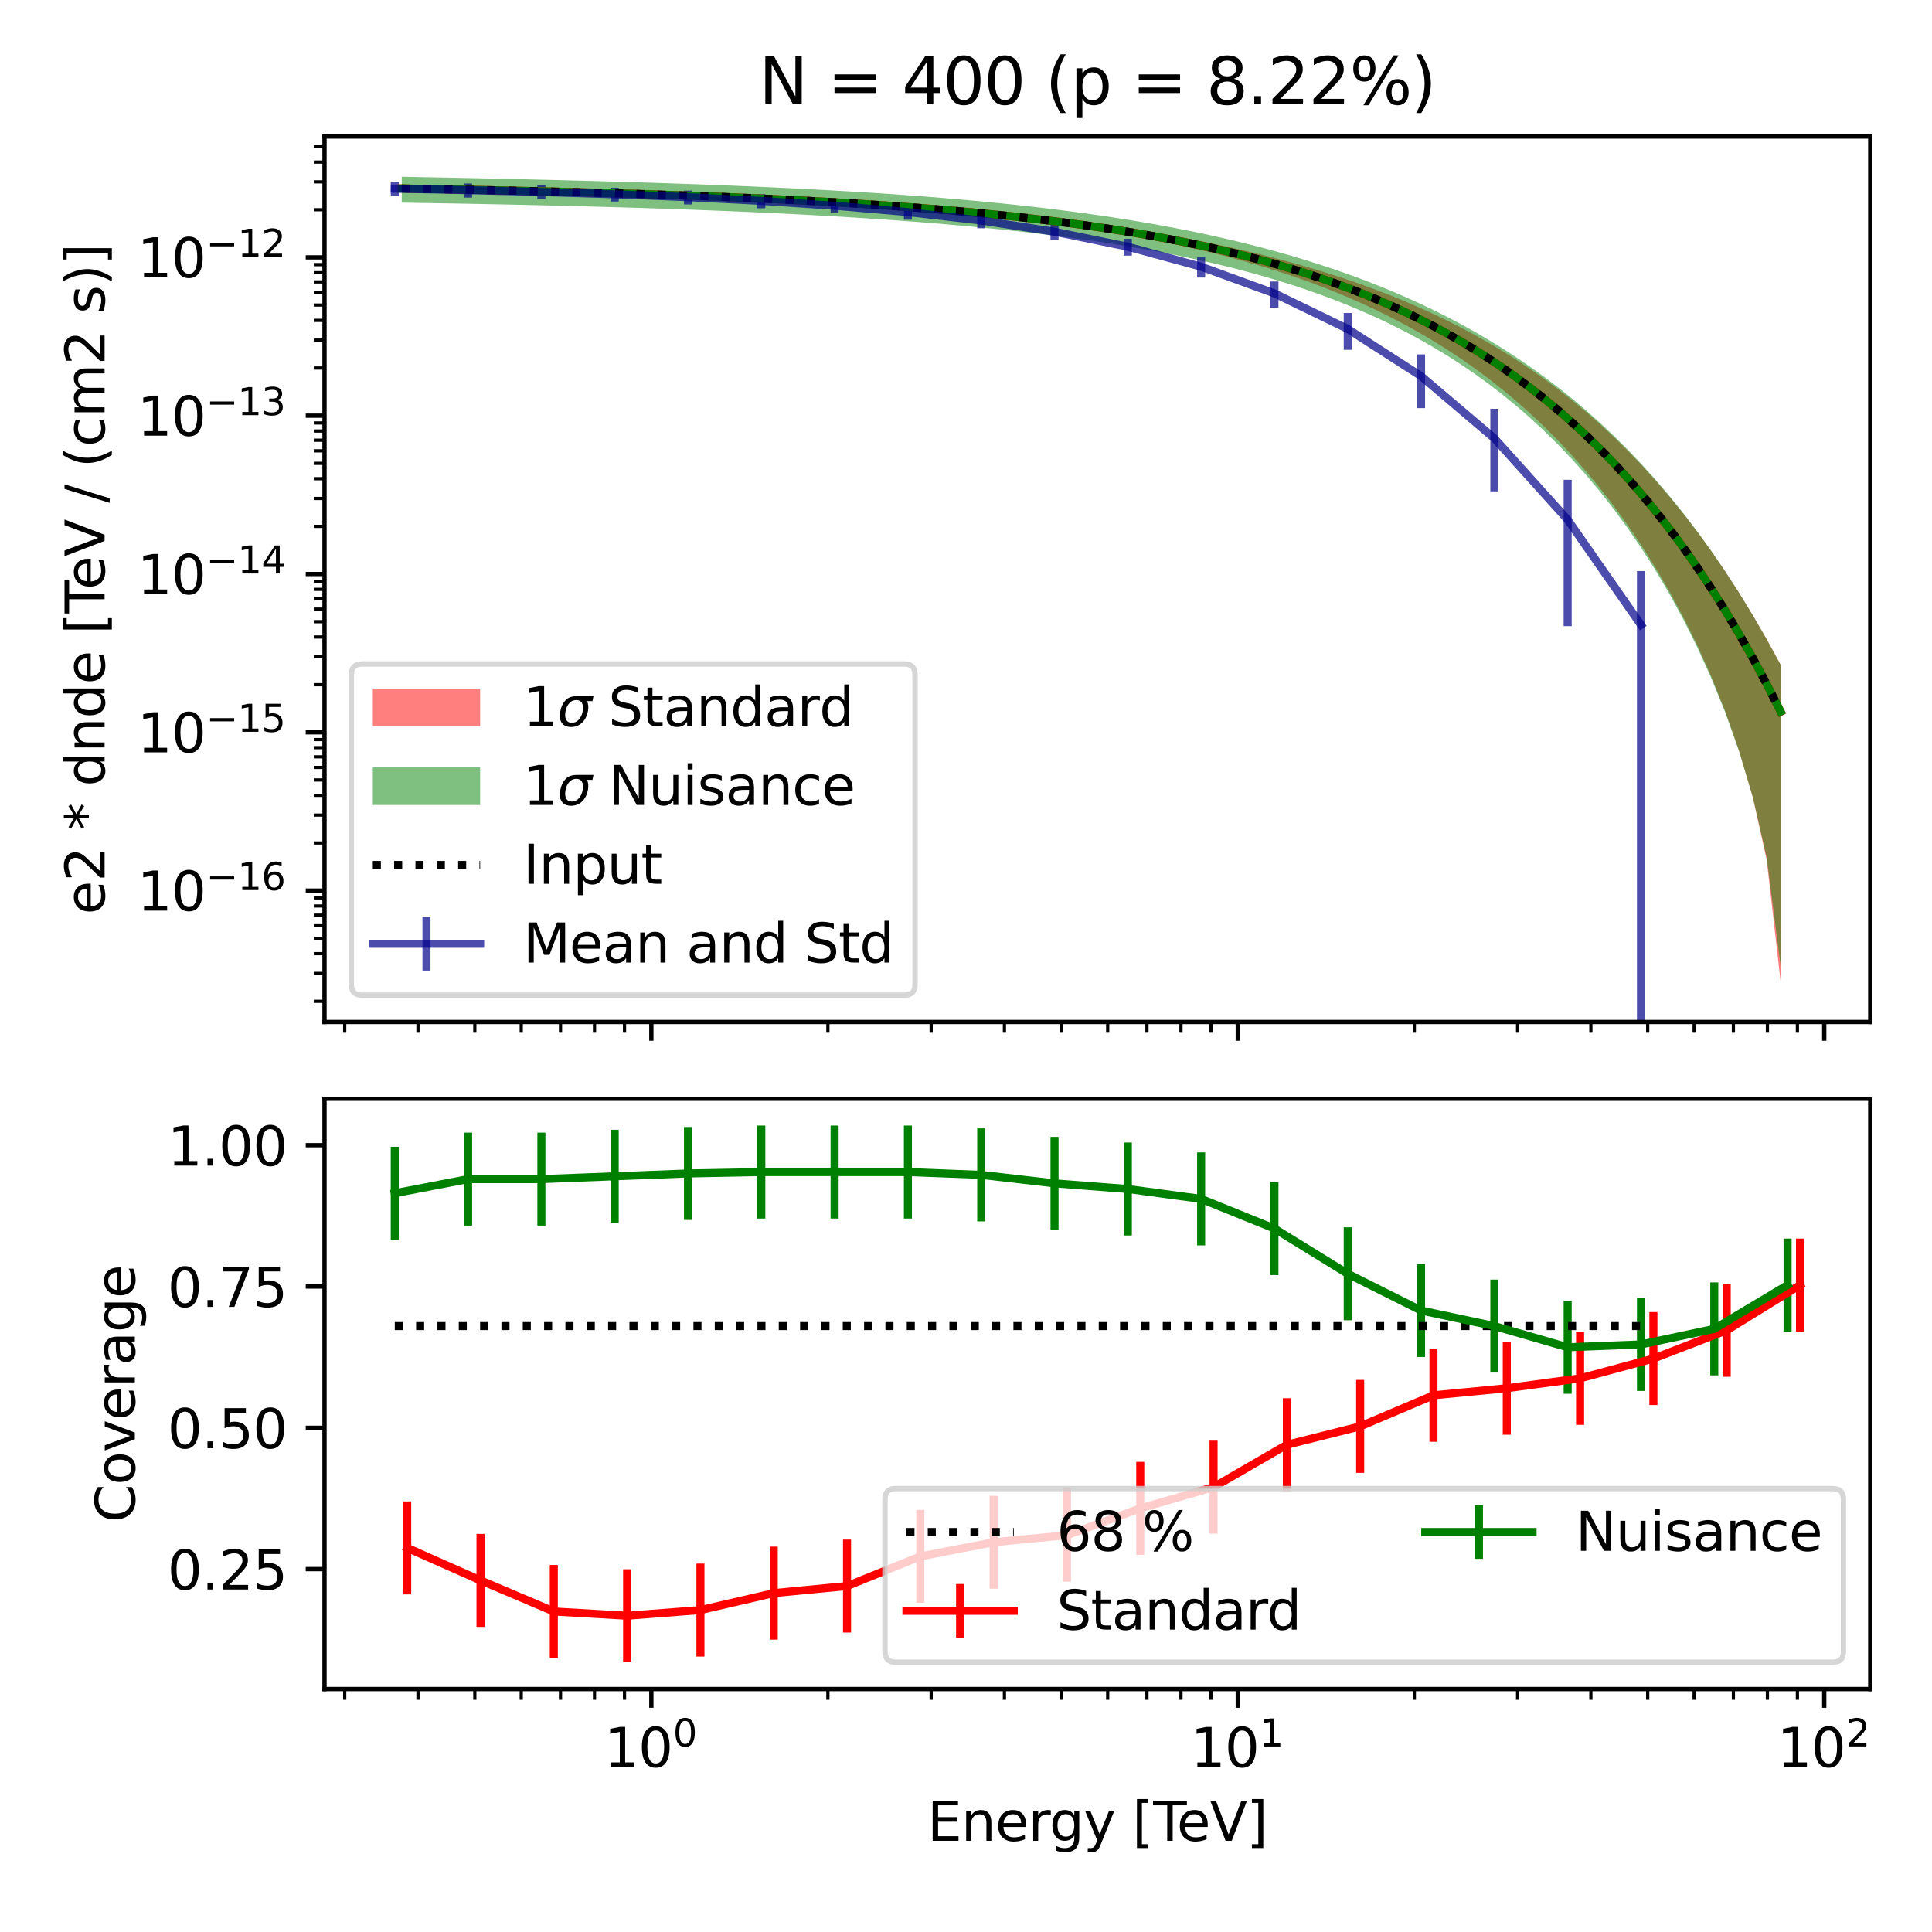 <?xml version="1.0" encoding="utf-8" standalone="no"?>
<!DOCTYPE svg PUBLIC "-//W3C//DTD SVG 1.1//EN"
  "http://www.w3.org/Graphics/SVG/1.1/DTD/svg11.dtd">
<svg xmlns:xlink="http://www.w3.org/1999/xlink" width="360pt" height="360pt" viewBox="0 0 360 360" xmlns="http://www.w3.org/2000/svg" version="1.1">
 <defs>
  <style type="text/css">*{stroke-linejoin: round; stroke-linecap: butt}</style>
 </defs>
 <g id="figure_1">
  <g id="patch_1">
   <path d="M 0 360 
L 360 360 
L 360 0 
L 0 0 
z
" style="fill: #ffffff"/>
  </g>
  <g id="axes_1">
   <g id="patch_2">
    <path d="M 60.469 190.433 
L 348.498 190.433 
L 348.498 25.44 
L 60.469 25.44 
z
" style="fill: #ffffff"/>
   </g>
   <g id="PolyCollection_1">
    <path d="M 74.859 34.627 
L 74.859 35.646 
L 77.454 35.671 
L 80.049 35.698 
L 82.645 35.727 
L 85.24 35.758 
L 87.835 35.792 
L 90.43 35.828 
L 93.026 35.867 
L 95.621 35.909 
L 98.216 35.954 
L 100.812 36.002 
L 103.407 36.054 
L 106.002 36.11 
L 108.598 36.169 
L 111.193 36.233 
L 113.788 36.3 
L 116.383 36.372 
L 118.979 36.449 
L 121.574 36.53 
L 124.169 36.616 
L 126.765 36.707 
L 129.36 36.804 
L 131.955 36.905 
L 134.55 37.011 
L 137.146 37.123 
L 139.741 37.241 
L 142.336 37.364 
L 144.932 37.493 
L 147.527 37.628 
L 150.122 37.769 
L 152.717 37.917 
L 155.313 38.072 
L 157.908 38.234 
L 160.503 38.403 
L 163.099 38.58 
L 165.694 38.765 
L 168.289 38.959 
L 170.884 39.163 
L 173.48 39.376 
L 176.075 39.599 
L 178.67 39.833 
L 181.266 40.079 
L 183.861 40.337 
L 186.456 40.608 
L 189.051 40.893 
L 191.647 41.194 
L 194.242 41.509 
L 196.837 41.842 
L 199.433 42.193 
L 202.028 42.563 
L 204.623 42.954 
L 207.219 43.366 
L 209.814 43.802 
L 212.409 44.262 
L 215.004 44.749 
L 217.6 45.264 
L 220.195 45.809 
L 222.79 46.386 
L 225.386 46.997 
L 227.981 47.643 
L 230.576 48.327 
L 233.171 49.052 
L 235.767 49.819 
L 238.362 50.631 
L 240.957 51.491 
L 243.553 52.401 
L 246.148 53.365 
L 248.743 54.386 
L 251.338 55.466 
L 253.934 56.61 
L 256.529 57.822 
L 259.124 59.105 
L 261.72 60.463 
L 264.315 61.902 
L 266.91 63.427 
L 269.505 65.042 
L 272.101 66.753 
L 274.696 68.567 
L 277.291 70.491 
L 279.887 72.53 
L 282.482 74.695 
L 285.077 76.993 
L 287.672 79.433 
L 290.268 82.027 
L 292.863 84.785 
L 295.458 87.722 
L 298.054 90.852 
L 300.649 94.192 
L 303.244 97.763 
L 305.84 101.588 
L 308.435 105.697 
L 311.03 110.127 
L 313.625 114.925 
L 316.221 120.156 
L 318.816 125.915 
L 321.411 132.349 
L 324.007 139.714 
L 326.602 148.532 
L 329.197 160.221 
L 331.792 182.933 
L 331.792 123.849 
L 331.792 123.849 
L 329.197 119.11 
L 326.602 114.632 
L 324.007 110.4 
L 321.411 106.401 
L 318.816 102.623 
L 316.221 99.052 
L 313.625 95.676 
L 311.03 92.486 
L 308.435 89.471 
L 305.84 86.62 
L 303.244 83.926 
L 300.649 81.378 
L 298.054 78.968 
L 295.458 76.69 
L 292.863 74.535 
L 290.268 72.496 
L 287.672 70.567 
L 285.077 68.742 
L 282.482 67.015 
L 279.887 65.38 
L 277.291 63.833 
L 274.696 62.367 
L 272.101 60.979 
L 269.505 59.664 
L 266.91 58.419 
L 264.315 57.238 
L 261.72 56.119 
L 259.124 55.057 
L 256.529 54.051 
L 253.934 53.096 
L 251.338 52.189 
L 248.743 51.329 
L 246.148 50.511 
L 243.553 49.735 
L 240.957 48.997 
L 238.362 48.296 
L 235.767 47.629 
L 233.171 46.995 
L 230.576 46.391 
L 227.981 45.817 
L 225.386 45.269 
L 222.79 44.749 
L 220.195 44.252 
L 217.6 43.78 
L 215.004 43.33 
L 212.409 42.901 
L 209.814 42.492 
L 207.219 42.103 
L 204.623 41.732 
L 202.028 41.379 
L 199.433 41.043 
L 196.837 40.723 
L 194.242 40.419 
L 191.647 40.13 
L 189.051 39.854 
L 186.456 39.592 
L 183.861 39.343 
L 181.266 39.107 
L 178.67 38.882 
L 176.075 38.668 
L 173.48 38.466 
L 170.884 38.273 
L 168.289 38.089 
L 165.694 37.915 
L 163.099 37.75 
L 160.503 37.592 
L 157.908 37.443 
L 155.313 37.3 
L 152.717 37.164 
L 150.122 37.035 
L 147.527 36.912 
L 144.932 36.794 
L 142.336 36.681 
L 139.741 36.574 
L 137.146 36.47 
L 134.55 36.371 
L 131.955 36.275 
L 129.36 36.183 
L 126.765 36.093 
L 124.169 36.006 
L 121.574 35.922 
L 118.979 35.839 
L 116.383 35.758 
L 113.788 35.679 
L 111.193 35.602 
L 108.598 35.526 
L 106.002 35.451 
L 103.407 35.377 
L 100.812 35.304 
L 98.216 35.232 
L 95.621 35.161 
L 93.026 35.092 
L 90.43 35.023 
L 87.835 34.955 
L 85.24 34.887 
L 82.645 34.821 
L 80.049 34.756 
L 77.454 34.691 
L 74.859 34.627 
z
" clip-path="url(#p136edfb7bb)" style="fill: #ff0000; fill-opacity: 0.5"/>
   </g>
   <g id="PolyCollection_2">
    <path d="M 74.859 32.94 
L 74.859 37.758 
L 77.454 37.799 
L 80.049 37.841 
L 82.645 37.885 
L 85.24 37.931 
L 87.835 37.978 
L 90.43 38.028 
L 93.026 38.08 
L 95.621 38.134 
L 98.216 38.191 
L 100.812 38.249 
L 103.407 38.311 
L 106.002 38.375 
L 108.598 38.441 
L 111.193 38.511 
L 113.788 38.584 
L 116.383 38.66 
L 118.979 38.739 
L 121.574 38.821 
L 124.169 38.908 
L 126.765 38.998 
L 129.36 39.092 
L 131.955 39.19 
L 134.55 39.293 
L 137.146 39.4 
L 139.741 39.513 
L 142.336 39.63 
L 144.932 39.753 
L 147.527 39.882 
L 150.122 40.017 
L 152.717 40.158 
L 155.313 40.306 
L 157.908 40.46 
L 160.503 40.623 
L 163.099 40.793 
L 165.694 40.971 
L 168.289 41.158 
L 170.884 41.354 
L 173.48 41.56 
L 176.075 41.776 
L 178.67 42.003 
L 181.266 42.242 
L 183.861 42.492 
L 186.456 42.756 
L 189.051 43.033 
L 191.647 43.324 
L 194.242 43.631 
L 196.837 43.954 
L 199.433 44.293 
L 202.028 44.651 
L 204.623 45.029 
L 207.219 45.426 
L 209.814 45.846 
L 212.409 46.288 
L 215.004 46.755 
L 217.6 47.247 
L 220.195 47.768 
L 222.79 48.317 
L 225.386 48.899 
L 227.981 49.513 
L 230.576 50.163 
L 233.171 50.85 
L 235.767 51.578 
L 238.362 52.348 
L 240.957 53.165 
L 243.553 54.029 
L 246.148 54.946 
L 248.743 55.918 
L 251.338 56.949 
L 253.934 58.042 
L 256.529 59.202 
L 259.124 60.433 
L 261.72 61.74 
L 264.315 63.128 
L 266.91 64.601 
L 269.505 66.166 
L 272.101 67.828 
L 274.696 69.593 
L 277.291 71.47 
L 279.887 73.464 
L 282.482 75.583 
L 285.077 77.838 
L 287.672 80.236 
L 290.268 82.789 
L 292.863 85.508 
L 295.458 88.406 
L 298.054 91.498 
L 300.649 94.801 
L 303.244 98.335 
L 305.84 102.123 
L 308.435 106.194 
L 311.03 110.584 
L 313.625 115.34 
L 316.221 120.523 
L 318.816 126.226 
L 321.411 132.588 
L 324.007 139.849 
L 326.602 148.494 
L 329.197 159.78 
L 331.792 180.02 
L 331.792 123.873 
L 331.792 123.873 
L 329.197 119.119 
L 326.602 114.626 
L 324.007 110.379 
L 321.411 106.363 
L 318.816 102.566 
L 316.221 98.975 
L 313.625 95.579 
L 311.03 92.367 
L 308.435 89.328 
L 305.84 86.453 
L 303.244 83.731 
L 300.649 81.155 
L 298.054 78.716 
L 295.458 76.406 
L 292.863 74.218 
L 290.268 72.145 
L 287.672 70.179 
L 285.077 68.316 
L 282.482 66.549 
L 279.887 64.872 
L 277.291 63.281 
L 274.696 61.77 
L 272.101 60.336 
L 269.505 58.973 
L 266.91 57.679 
L 264.315 56.448 
L 261.72 55.279 
L 259.124 54.167 
L 256.529 53.109 
L 253.934 52.103 
L 251.338 51.147 
L 248.743 50.237 
L 246.148 49.372 
L 243.553 48.548 
L 240.957 47.765 
L 238.362 47.021 
L 235.767 46.312 
L 233.171 45.639 
L 230.576 44.998 
L 227.981 44.389 
L 225.386 43.81 
L 222.79 43.259 
L 220.195 42.736 
L 217.6 42.239 
L 215.004 41.766 
L 212.409 41.317 
L 209.814 40.89 
L 207.219 40.484 
L 204.623 40.098 
L 202.028 39.731 
L 199.433 39.383 
L 196.837 39.052 
L 194.242 38.737 
L 191.647 38.438 
L 189.051 38.154 
L 186.456 37.884 
L 183.861 37.626 
L 181.266 37.382 
L 178.67 37.149 
L 176.075 36.928 
L 173.48 36.718 
L 170.884 36.517 
L 168.289 36.327 
L 165.694 36.145 
L 163.099 35.972 
L 160.503 35.807 
L 157.908 35.65 
L 155.313 35.5 
L 152.717 35.357 
L 150.122 35.221 
L 147.527 35.09 
L 144.932 34.966 
L 142.336 34.847 
L 139.741 34.733 
L 137.146 34.624 
L 134.55 34.52 
L 131.955 34.42 
L 129.36 34.324 
L 126.765 34.232 
L 124.169 34.144 
L 121.574 34.059 
L 118.979 33.978 
L 116.383 33.9 
L 113.788 33.824 
L 111.193 33.751 
L 108.598 33.681 
L 106.002 33.613 
L 103.407 33.547 
L 100.812 33.484 
L 98.216 33.422 
L 95.621 33.362 
L 93.026 33.305 
L 90.43 33.248 
L 87.835 33.194 
L 85.24 33.14 
L 82.645 33.088 
L 80.049 33.038 
L 77.454 32.988 
L 74.859 32.94 
z
" clip-path="url(#p136edfb7bb)" style="fill: #008000; fill-opacity: 0.5"/>
   </g>
   <g id="matplotlib.axis_1">
    <g id="xtick_1">
     <g id="line2d_1">
      <defs>
       <path id="m870c4e08c8" d="M 0 0 
L 0 3.5 
" style="stroke: #000000; stroke-width: 0.8"/>
      </defs>
      <g>
       <use xlink:href="#m870c4e08c8" x="121.369" y="190.433" style="stroke: #000000; stroke-width: 0.8"/>
      </g>
     </g>
    </g>
    <g id="xtick_2">
     <g id="line2d_2">
      <g>
       <use xlink:href="#m870c4e08c8" x="230.644" y="190.433" style="stroke: #000000; stroke-width: 0.8"/>
      </g>
     </g>
    </g>
    <g id="xtick_3">
     <g id="line2d_3">
      <g>
       <use xlink:href="#m870c4e08c8" x="339.92" y="190.433" style="stroke: #000000; stroke-width: 0.8"/>
      </g>
     </g>
    </g>
    <g id="xtick_4">
     <g id="line2d_4">
      <defs>
       <path id="ma8a0bc1943" d="M 0 0 
L 0 2 
" style="stroke: #000000; stroke-width: 0.6"/>
      </defs>
      <g>
       <use xlink:href="#ma8a0bc1943" x="64.231" y="190.433" style="stroke: #000000; stroke-width: 0.6"/>
      </g>
     </g>
    </g>
    <g id="xtick_5">
     <g id="line2d_5">
      <g>
       <use xlink:href="#ma8a0bc1943" x="77.884" y="190.433" style="stroke: #000000; stroke-width: 0.6"/>
      </g>
     </g>
    </g>
    <g id="xtick_6">
     <g id="line2d_6">
      <g>
       <use xlink:href="#ma8a0bc1943" x="88.474" y="190.433" style="stroke: #000000; stroke-width: 0.6"/>
      </g>
     </g>
    </g>
    <g id="xtick_7">
     <g id="line2d_7">
      <g>
       <use xlink:href="#ma8a0bc1943" x="97.126" y="190.433" style="stroke: #000000; stroke-width: 0.6"/>
      </g>
     </g>
    </g>
    <g id="xtick_8">
     <g id="line2d_8">
      <g>
       <use xlink:href="#ma8a0bc1943" x="104.442" y="190.433" style="stroke: #000000; stroke-width: 0.6"/>
      </g>
     </g>
    </g>
    <g id="xtick_9">
     <g id="line2d_9">
      <g>
       <use xlink:href="#ma8a0bc1943" x="110.779" y="190.433" style="stroke: #000000; stroke-width: 0.6"/>
      </g>
     </g>
    </g>
    <g id="xtick_10">
     <g id="line2d_10">
      <g>
       <use xlink:href="#ma8a0bc1943" x="116.369" y="190.433" style="stroke: #000000; stroke-width: 0.6"/>
      </g>
     </g>
    </g>
    <g id="xtick_11">
     <g id="line2d_11">
      <g>
       <use xlink:href="#ma8a0bc1943" x="154.264" y="190.433" style="stroke: #000000; stroke-width: 0.6"/>
      </g>
     </g>
    </g>
    <g id="xtick_12">
     <g id="line2d_12">
      <g>
       <use xlink:href="#ma8a0bc1943" x="173.507" y="190.433" style="stroke: #000000; stroke-width: 0.6"/>
      </g>
     </g>
    </g>
    <g id="xtick_13">
     <g id="line2d_13">
      <g>
       <use xlink:href="#ma8a0bc1943" x="187.159" y="190.433" style="stroke: #000000; stroke-width: 0.6"/>
      </g>
     </g>
    </g>
    <g id="xtick_14">
     <g id="line2d_14">
      <g>
       <use xlink:href="#ma8a0bc1943" x="197.749" y="190.433" style="stroke: #000000; stroke-width: 0.6"/>
      </g>
     </g>
    </g>
    <g id="xtick_15">
     <g id="line2d_15">
      <g>
       <use xlink:href="#ma8a0bc1943" x="206.402" y="190.433" style="stroke: #000000; stroke-width: 0.6"/>
      </g>
     </g>
    </g>
    <g id="xtick_16">
     <g id="line2d_16">
      <g>
       <use xlink:href="#ma8a0bc1943" x="213.717" y="190.433" style="stroke: #000000; stroke-width: 0.6"/>
      </g>
     </g>
    </g>
    <g id="xtick_17">
     <g id="line2d_17">
      <g>
       <use xlink:href="#ma8a0bc1943" x="220.055" y="190.433" style="stroke: #000000; stroke-width: 0.6"/>
      </g>
     </g>
    </g>
    <g id="xtick_18">
     <g id="line2d_18">
      <g>
       <use xlink:href="#ma8a0bc1943" x="225.644" y="190.433" style="stroke: #000000; stroke-width: 0.6"/>
      </g>
     </g>
    </g>
    <g id="xtick_19">
     <g id="line2d_19">
      <g>
       <use xlink:href="#ma8a0bc1943" x="263.54" y="190.433" style="stroke: #000000; stroke-width: 0.6"/>
      </g>
     </g>
    </g>
    <g id="xtick_20">
     <g id="line2d_20">
      <g>
       <use xlink:href="#ma8a0bc1943" x="282.782" y="190.433" style="stroke: #000000; stroke-width: 0.6"/>
      </g>
     </g>
    </g>
    <g id="xtick_21">
     <g id="line2d_21">
      <g>
       <use xlink:href="#ma8a0bc1943" x="296.435" y="190.433" style="stroke: #000000; stroke-width: 0.6"/>
      </g>
     </g>
    </g>
    <g id="xtick_22">
     <g id="line2d_22">
      <g>
       <use xlink:href="#ma8a0bc1943" x="307.025" y="190.433" style="stroke: #000000; stroke-width: 0.6"/>
      </g>
     </g>
    </g>
    <g id="xtick_23">
     <g id="line2d_23">
      <g>
       <use xlink:href="#ma8a0bc1943" x="315.677" y="190.433" style="stroke: #000000; stroke-width: 0.6"/>
      </g>
     </g>
    </g>
    <g id="xtick_24">
     <g id="line2d_24">
      <g>
       <use xlink:href="#ma8a0bc1943" x="322.993" y="190.433" style="stroke: #000000; stroke-width: 0.6"/>
      </g>
     </g>
    </g>
    <g id="xtick_25">
     <g id="line2d_25">
      <g>
       <use xlink:href="#ma8a0bc1943" x="329.33" y="190.433" style="stroke: #000000; stroke-width: 0.6"/>
      </g>
     </g>
    </g>
    <g id="xtick_26">
     <g id="line2d_26">
      <g>
       <use xlink:href="#ma8a0bc1943" x="334.92" y="190.433" style="stroke: #000000; stroke-width: 0.6"/>
      </g>
     </g>
    </g>
   </g>
   <g id="matplotlib.axis_2">
    <g id="ytick_1">
     <g id="line2d_27">
      <defs>
       <path id="mff2e169e77" d="M 0 0 
L -3.5 0 
" style="stroke: #000000; stroke-width: 0.8"/>
      </defs>
      <g>
       <use xlink:href="#mff2e169e77" x="60.469" y="165.956" style="stroke: #000000; stroke-width: 0.8"/>
      </g>
     </g>
     <g id="text_1">
      <!-- $\mathdefault{10^{-16}}$ -->
      <g transform="translate(25.569 169.755) scale(0.1 -0.1)">
       <defs>
        <path id="DejaVuSans-31" d="M 794 531 
L 1825 531 
L 1825 4091 
L 703 3866 
L 703 4441 
L 1819 4666 
L 2450 4666 
L 2450 531 
L 3481 531 
L 3481 0 
L 794 0 
L 794 531 
z
" transform="scale(0.016)"/>
        <path id="DejaVuSans-30" d="M 2034 4250 
Q 1547 4250 1301 3770 
Q 1056 3291 1056 2328 
Q 1056 1369 1301 889 
Q 1547 409 2034 409 
Q 2525 409 2770 889 
Q 3016 1369 3016 2328 
Q 3016 3291 2770 3770 
Q 2525 4250 2034 4250 
z
M 2034 4750 
Q 2819 4750 3233 4129 
Q 3647 3509 3647 2328 
Q 3647 1150 3233 529 
Q 2819 -91 2034 -91 
Q 1250 -91 836 529 
Q 422 1150 422 2328 
Q 422 3509 836 4129 
Q 1250 4750 2034 4750 
z
" transform="scale(0.016)"/>
        <path id="DejaVuSans-2212" d="M 678 2272 
L 4684 2272 
L 4684 1741 
L 678 1741 
L 678 2272 
z
" transform="scale(0.016)"/>
        <path id="DejaVuSans-36" d="M 2113 2584 
Q 1688 2584 1439 2293 
Q 1191 2003 1191 1497 
Q 1191 994 1439 701 
Q 1688 409 2113 409 
Q 2538 409 2786 701 
Q 3034 994 3034 1497 
Q 3034 2003 2786 2293 
Q 2538 2584 2113 2584 
z
M 3366 4563 
L 3366 3988 
Q 3128 4100 2886 4159 
Q 2644 4219 2406 4219 
Q 1781 4219 1451 3797 
Q 1122 3375 1075 2522 
Q 1259 2794 1537 2939 
Q 1816 3084 2150 3084 
Q 2853 3084 3261 2657 
Q 3669 2231 3669 1497 
Q 3669 778 3244 343 
Q 2819 -91 2113 -91 
Q 1303 -91 875 529 
Q 447 1150 447 2328 
Q 447 3434 972 4092 
Q 1497 4750 2381 4750 
Q 2619 4750 2861 4703 
Q 3103 4656 3366 4563 
z
" transform="scale(0.016)"/>
       </defs>
       <use xlink:href="#DejaVuSans-31" transform="translate(0 0.766)"/>
       <use xlink:href="#DejaVuSans-30" transform="translate(63.623 0.766)"/>
       <use xlink:href="#DejaVuSans-2212" transform="translate(128.203 39.047) scale(0.7)"/>
       <use xlink:href="#DejaVuSans-31" transform="translate(186.855 39.047) scale(0.7)"/>
       <use xlink:href="#DejaVuSans-36" transform="translate(231.392 39.047) scale(0.7)"/>
      </g>
     </g>
    </g>
    <g id="ytick_2">
     <g id="line2d_28">
      <g>
       <use xlink:href="#mff2e169e77" x="60.469" y="136.457" style="stroke: #000000; stroke-width: 0.8"/>
      </g>
     </g>
     <g id="text_2">
      <!-- $\mathdefault{10^{-15}}$ -->
      <g transform="translate(25.569 140.256) scale(0.1 -0.1)">
       <defs>
        <path id="DejaVuSans-35" d="M 691 4666 
L 3169 4666 
L 3169 4134 
L 1269 4134 
L 1269 2991 
Q 1406 3038 1543 3061 
Q 1681 3084 1819 3084 
Q 2600 3084 3056 2656 
Q 3513 2228 3513 1497 
Q 3513 744 3044 326 
Q 2575 -91 1722 -91 
Q 1428 -91 1123 -41 
Q 819 9 494 109 
L 494 744 
Q 775 591 1075 516 
Q 1375 441 1709 441 
Q 2250 441 2565 725 
Q 2881 1009 2881 1497 
Q 2881 1984 2565 2268 
Q 2250 2553 1709 2553 
Q 1456 2553 1204 2497 
Q 953 2441 691 2322 
L 691 4666 
z
" transform="scale(0.016)"/>
       </defs>
       <use xlink:href="#DejaVuSans-31" transform="translate(0 0.684)"/>
       <use xlink:href="#DejaVuSans-30" transform="translate(63.623 0.684)"/>
       <use xlink:href="#DejaVuSans-2212" transform="translate(128.203 38.966) scale(0.7)"/>
       <use xlink:href="#DejaVuSans-31" transform="translate(186.855 38.966) scale(0.7)"/>
       <use xlink:href="#DejaVuSans-35" transform="translate(231.392 38.966) scale(0.7)"/>
      </g>
     </g>
    </g>
    <g id="ytick_3">
     <g id="line2d_29">
      <g>
       <use xlink:href="#mff2e169e77" x="60.469" y="106.958" style="stroke: #000000; stroke-width: 0.8"/>
      </g>
     </g>
     <g id="text_3">
      <!-- $\mathdefault{10^{-14}}$ -->
      <g transform="translate(25.569 110.757) scale(0.1 -0.1)">
       <defs>
        <path id="DejaVuSans-34" d="M 2419 4116 
L 825 1625 
L 2419 1625 
L 2419 4116 
z
M 2253 4666 
L 3047 4666 
L 3047 1625 
L 3713 1625 
L 3713 1100 
L 3047 1100 
L 3047 0 
L 2419 0 
L 2419 1100 
L 313 1100 
L 313 1709 
L 2253 4666 
z
" transform="scale(0.016)"/>
       </defs>
       <use xlink:href="#DejaVuSans-31" transform="translate(0 0.684)"/>
       <use xlink:href="#DejaVuSans-30" transform="translate(63.623 0.684)"/>
       <use xlink:href="#DejaVuSans-2212" transform="translate(128.203 38.966) scale(0.7)"/>
       <use xlink:href="#DejaVuSans-31" transform="translate(186.855 38.966) scale(0.7)"/>
       <use xlink:href="#DejaVuSans-34" transform="translate(231.392 38.966) scale(0.7)"/>
      </g>
     </g>
    </g>
    <g id="ytick_4">
     <g id="line2d_30">
      <g>
       <use xlink:href="#mff2e169e77" x="60.469" y="77.459" style="stroke: #000000; stroke-width: 0.8"/>
      </g>
     </g>
     <g id="text_4">
      <!-- $\mathdefault{10^{-13}}$ -->
      <g transform="translate(25.569 81.258) scale(0.1 -0.1)">
       <defs>
        <path id="DejaVuSans-33" d="M 2597 2516 
Q 3050 2419 3304 2112 
Q 3559 1806 3559 1356 
Q 3559 666 3084 287 
Q 2609 -91 1734 -91 
Q 1441 -91 1130 -33 
Q 819 25 488 141 
L 488 750 
Q 750 597 1062 519 
Q 1375 441 1716 441 
Q 2309 441 2620 675 
Q 2931 909 2931 1356 
Q 2931 1769 2642 2001 
Q 2353 2234 1838 2234 
L 1294 2234 
L 1294 2753 
L 1863 2753 
Q 2328 2753 2575 2939 
Q 2822 3125 2822 3475 
Q 2822 3834 2567 4026 
Q 2313 4219 1838 4219 
Q 1578 4219 1281 4162 
Q 984 4106 628 3988 
L 628 4550 
Q 988 4650 1302 4700 
Q 1616 4750 1894 4750 
Q 2613 4750 3031 4423 
Q 3450 4097 3450 3541 
Q 3450 3153 3228 2886 
Q 3006 2619 2597 2516 
z
" transform="scale(0.016)"/>
       </defs>
       <use xlink:href="#DejaVuSans-31" transform="translate(0 0.766)"/>
       <use xlink:href="#DejaVuSans-30" transform="translate(63.623 0.766)"/>
       <use xlink:href="#DejaVuSans-2212" transform="translate(128.203 39.047) scale(0.7)"/>
       <use xlink:href="#DejaVuSans-31" transform="translate(186.855 39.047) scale(0.7)"/>
       <use xlink:href="#DejaVuSans-33" transform="translate(231.392 39.047) scale(0.7)"/>
      </g>
     </g>
    </g>
    <g id="ytick_5">
     <g id="line2d_31">
      <g>
       <use xlink:href="#mff2e169e77" x="60.469" y="47.96" style="stroke: #000000; stroke-width: 0.8"/>
      </g>
     </g>
     <g id="text_5">
      <!-- $\mathdefault{10^{-12}}$ -->
      <g transform="translate(25.569 51.759) scale(0.1 -0.1)">
       <defs>
        <path id="DejaVuSans-32" d="M 1228 531 
L 3431 531 
L 3431 0 
L 469 0 
L 469 531 
Q 828 903 1448 1529 
Q 2069 2156 2228 2338 
Q 2531 2678 2651 2914 
Q 2772 3150 2772 3378 
Q 2772 3750 2511 3984 
Q 2250 4219 1831 4219 
Q 1534 4219 1204 4116 
Q 875 4013 500 3803 
L 500 4441 
Q 881 4594 1212 4672 
Q 1544 4750 1819 4750 
Q 2544 4750 2975 4387 
Q 3406 4025 3406 3419 
Q 3406 3131 3298 2873 
Q 3191 2616 2906 2266 
Q 2828 2175 2409 1742 
Q 1991 1309 1228 531 
z
" transform="scale(0.016)"/>
       </defs>
       <use xlink:href="#DejaVuSans-31" transform="translate(0 0.766)"/>
       <use xlink:href="#DejaVuSans-30" transform="translate(63.623 0.766)"/>
       <use xlink:href="#DejaVuSans-2212" transform="translate(128.203 39.047) scale(0.7)"/>
       <use xlink:href="#DejaVuSans-31" transform="translate(186.855 39.047) scale(0.7)"/>
       <use xlink:href="#DejaVuSans-32" transform="translate(231.392 39.047) scale(0.7)"/>
      </g>
     </g>
    </g>
    <g id="ytick_6">
     <g id="line2d_32">
      <defs>
       <path id="mae5a1497bc" d="M 0 0 
L -2 0 
" style="stroke: #000000; stroke-width: 0.6"/>
      </defs>
      <g>
       <use xlink:href="#mae5a1497bc" x="60.469" y="186.575" style="stroke: #000000; stroke-width: 0.6"/>
      </g>
     </g>
    </g>
    <g id="ytick_7">
     <g id="line2d_33">
      <g>
       <use xlink:href="#mae5a1497bc" x="60.469" y="181.38" style="stroke: #000000; stroke-width: 0.6"/>
      </g>
     </g>
    </g>
    <g id="ytick_8">
     <g id="line2d_34">
      <g>
       <use xlink:href="#mae5a1497bc" x="60.469" y="177.695" style="stroke: #000000; stroke-width: 0.6"/>
      </g>
     </g>
    </g>
    <g id="ytick_9">
     <g id="line2d_35">
      <g>
       <use xlink:href="#mae5a1497bc" x="60.469" y="174.836" style="stroke: #000000; stroke-width: 0.6"/>
      </g>
     </g>
    </g>
    <g id="ytick_10">
     <g id="line2d_36">
      <g>
       <use xlink:href="#mae5a1497bc" x="60.469" y="172.5" style="stroke: #000000; stroke-width: 0.6"/>
      </g>
     </g>
    </g>
    <g id="ytick_11">
     <g id="line2d_37">
      <g>
       <use xlink:href="#mae5a1497bc" x="60.469" y="170.525" style="stroke: #000000; stroke-width: 0.6"/>
      </g>
     </g>
    </g>
    <g id="ytick_12">
     <g id="line2d_38">
      <g>
       <use xlink:href="#mae5a1497bc" x="60.469" y="168.815" style="stroke: #000000; stroke-width: 0.6"/>
      </g>
     </g>
    </g>
    <g id="ytick_13">
     <g id="line2d_39">
      <g>
       <use xlink:href="#mae5a1497bc" x="60.469" y="167.306" style="stroke: #000000; stroke-width: 0.6"/>
      </g>
     </g>
    </g>
    <g id="ytick_14">
     <g id="line2d_40">
      <g>
       <use xlink:href="#mae5a1497bc" x="60.469" y="157.076" style="stroke: #000000; stroke-width: 0.6"/>
      </g>
     </g>
    </g>
    <g id="ytick_15">
     <g id="line2d_41">
      <g>
       <use xlink:href="#mae5a1497bc" x="60.469" y="151.881" style="stroke: #000000; stroke-width: 0.6"/>
      </g>
     </g>
    </g>
    <g id="ytick_16">
     <g id="line2d_42">
      <g>
       <use xlink:href="#mae5a1497bc" x="60.469" y="148.196" style="stroke: #000000; stroke-width: 0.6"/>
      </g>
     </g>
    </g>
    <g id="ytick_17">
     <g id="line2d_43">
      <g>
       <use xlink:href="#mae5a1497bc" x="60.469" y="145.337" style="stroke: #000000; stroke-width: 0.6"/>
      </g>
     </g>
    </g>
    <g id="ytick_18">
     <g id="line2d_44">
      <g>
       <use xlink:href="#mae5a1497bc" x="60.469" y="143.001" style="stroke: #000000; stroke-width: 0.6"/>
      </g>
     </g>
    </g>
    <g id="ytick_19">
     <g id="line2d_45">
      <g>
       <use xlink:href="#mae5a1497bc" x="60.469" y="141.026" style="stroke: #000000; stroke-width: 0.6"/>
      </g>
     </g>
    </g>
    <g id="ytick_20">
     <g id="line2d_46">
      <g>
       <use xlink:href="#mae5a1497bc" x="60.469" y="139.316" style="stroke: #000000; stroke-width: 0.6"/>
      </g>
     </g>
    </g>
    <g id="ytick_21">
     <g id="line2d_47">
      <g>
       <use xlink:href="#mae5a1497bc" x="60.469" y="137.807" style="stroke: #000000; stroke-width: 0.6"/>
      </g>
     </g>
    </g>
    <g id="ytick_22">
     <g id="line2d_48">
      <g>
       <use xlink:href="#mae5a1497bc" x="60.469" y="127.577" style="stroke: #000000; stroke-width: 0.6"/>
      </g>
     </g>
    </g>
    <g id="ytick_23">
     <g id="line2d_49">
      <g>
       <use xlink:href="#mae5a1497bc" x="60.469" y="122.382" style="stroke: #000000; stroke-width: 0.6"/>
      </g>
     </g>
    </g>
    <g id="ytick_24">
     <g id="line2d_50">
      <g>
       <use xlink:href="#mae5a1497bc" x="60.469" y="118.697" style="stroke: #000000; stroke-width: 0.6"/>
      </g>
     </g>
    </g>
    <g id="ytick_25">
     <g id="line2d_51">
      <g>
       <use xlink:href="#mae5a1497bc" x="60.469" y="115.838" style="stroke: #000000; stroke-width: 0.6"/>
      </g>
     </g>
    </g>
    <g id="ytick_26">
     <g id="line2d_52">
      <g>
       <use xlink:href="#mae5a1497bc" x="60.469" y="113.502" style="stroke: #000000; stroke-width: 0.6"/>
      </g>
     </g>
    </g>
    <g id="ytick_27">
     <g id="line2d_53">
      <g>
       <use xlink:href="#mae5a1497bc" x="60.469" y="111.527" style="stroke: #000000; stroke-width: 0.6"/>
      </g>
     </g>
    </g>
    <g id="ytick_28">
     <g id="line2d_54">
      <g>
       <use xlink:href="#mae5a1497bc" x="60.469" y="109.817" style="stroke: #000000; stroke-width: 0.6"/>
      </g>
     </g>
    </g>
    <g id="ytick_29">
     <g id="line2d_55">
      <g>
       <use xlink:href="#mae5a1497bc" x="60.469" y="108.308" style="stroke: #000000; stroke-width: 0.6"/>
      </g>
     </g>
    </g>
    <g id="ytick_30">
     <g id="line2d_56">
      <g>
       <use xlink:href="#mae5a1497bc" x="60.469" y="98.078" style="stroke: #000000; stroke-width: 0.6"/>
      </g>
     </g>
    </g>
    <g id="ytick_31">
     <g id="line2d_57">
      <g>
       <use xlink:href="#mae5a1497bc" x="60.469" y="92.883" style="stroke: #000000; stroke-width: 0.6"/>
      </g>
     </g>
    </g>
    <g id="ytick_32">
     <g id="line2d_58">
      <g>
       <use xlink:href="#mae5a1497bc" x="60.469" y="89.198" style="stroke: #000000; stroke-width: 0.6"/>
      </g>
     </g>
    </g>
    <g id="ytick_33">
     <g id="line2d_59">
      <g>
       <use xlink:href="#mae5a1497bc" x="60.469" y="86.339" style="stroke: #000000; stroke-width: 0.6"/>
      </g>
     </g>
    </g>
    <g id="ytick_34">
     <g id="line2d_60">
      <g>
       <use xlink:href="#mae5a1497bc" x="60.469" y="84.003" style="stroke: #000000; stroke-width: 0.6"/>
      </g>
     </g>
    </g>
    <g id="ytick_35">
     <g id="line2d_61">
      <g>
       <use xlink:href="#mae5a1497bc" x="60.469" y="82.028" style="stroke: #000000; stroke-width: 0.6"/>
      </g>
     </g>
    </g>
    <g id="ytick_36">
     <g id="line2d_62">
      <g>
       <use xlink:href="#mae5a1497bc" x="60.469" y="80.318" style="stroke: #000000; stroke-width: 0.6"/>
      </g>
     </g>
    </g>
    <g id="ytick_37">
     <g id="line2d_63">
      <g>
       <use xlink:href="#mae5a1497bc" x="60.469" y="78.809" style="stroke: #000000; stroke-width: 0.6"/>
      </g>
     </g>
    </g>
    <g id="ytick_38">
     <g id="line2d_64">
      <g>
       <use xlink:href="#mae5a1497bc" x="60.469" y="68.579" style="stroke: #000000; stroke-width: 0.6"/>
      </g>
     </g>
    </g>
    <g id="ytick_39">
     <g id="line2d_65">
      <g>
       <use xlink:href="#mae5a1497bc" x="60.469" y="63.384" style="stroke: #000000; stroke-width: 0.6"/>
      </g>
     </g>
    </g>
    <g id="ytick_40">
     <g id="line2d_66">
      <g>
       <use xlink:href="#mae5a1497bc" x="60.469" y="59.699" style="stroke: #000000; stroke-width: 0.6"/>
      </g>
     </g>
    </g>
    <g id="ytick_41">
     <g id="line2d_67">
      <g>
       <use xlink:href="#mae5a1497bc" x="60.469" y="56.84" style="stroke: #000000; stroke-width: 0.6"/>
      </g>
     </g>
    </g>
    <g id="ytick_42">
     <g id="line2d_68">
      <g>
       <use xlink:href="#mae5a1497bc" x="60.469" y="54.504" style="stroke: #000000; stroke-width: 0.6"/>
      </g>
     </g>
    </g>
    <g id="ytick_43">
     <g id="line2d_69">
      <g>
       <use xlink:href="#mae5a1497bc" x="60.469" y="52.53" style="stroke: #000000; stroke-width: 0.6"/>
      </g>
     </g>
    </g>
    <g id="ytick_44">
     <g id="line2d_70">
      <g>
       <use xlink:href="#mae5a1497bc" x="60.469" y="50.819" style="stroke: #000000; stroke-width: 0.6"/>
      </g>
     </g>
    </g>
    <g id="ytick_45">
     <g id="line2d_71">
      <g>
       <use xlink:href="#mae5a1497bc" x="60.469" y="49.31" style="stroke: #000000; stroke-width: 0.6"/>
      </g>
     </g>
    </g>
    <g id="ytick_46">
     <g id="line2d_72">
      <g>
       <use xlink:href="#mae5a1497bc" x="60.469" y="39.08" style="stroke: #000000; stroke-width: 0.6"/>
      </g>
     </g>
    </g>
    <g id="ytick_47">
     <g id="line2d_73">
      <g>
       <use xlink:href="#mae5a1497bc" x="60.469" y="33.886" style="stroke: #000000; stroke-width: 0.6"/>
      </g>
     </g>
    </g>
    <g id="ytick_48">
     <g id="line2d_74">
      <g>
       <use xlink:href="#mae5a1497bc" x="60.469" y="30.2" style="stroke: #000000; stroke-width: 0.6"/>
      </g>
     </g>
    </g>
    <g id="ytick_49">
     <g id="line2d_75">
      <g>
       <use xlink:href="#mae5a1497bc" x="60.469" y="27.341" style="stroke: #000000; stroke-width: 0.6"/>
      </g>
     </g>
    </g>
    <g id="text_6">
     <!-- e2 * dnde [TeV / (cm2 s)] -->
     <g transform="translate(19.489 170.416) rotate(-90) scale(0.1 -0.1)">
      <defs>
       <path id="DejaVuSans-65" d="M 3597 1894 
L 3597 1613 
L 953 1613 
Q 991 1019 1311 708 
Q 1631 397 2203 397 
Q 2534 397 2845 478 
Q 3156 559 3463 722 
L 3463 178 
Q 3153 47 2828 -22 
Q 2503 -91 2169 -91 
Q 1331 -91 842 396 
Q 353 884 353 1716 
Q 353 2575 817 3079 
Q 1281 3584 2069 3584 
Q 2775 3584 3186 3129 
Q 3597 2675 3597 1894 
z
M 3022 2063 
Q 3016 2534 2758 2815 
Q 2500 3097 2075 3097 
Q 1594 3097 1305 2825 
Q 1016 2553 972 2059 
L 3022 2063 
z
" transform="scale(0.016)"/>
       <path id="DejaVuSans-20" transform="scale(0.016)"/>
       <path id="DejaVuSans-2a" d="M 3009 3897 
L 1888 3291 
L 3009 2681 
L 2828 2375 
L 1778 3009 
L 1778 1831 
L 1422 1831 
L 1422 3009 
L 372 2375 
L 191 2681 
L 1313 3291 
L 191 3897 
L 372 4206 
L 1422 3572 
L 1422 4750 
L 1778 4750 
L 1778 3572 
L 2828 4206 
L 3009 3897 
z
" transform="scale(0.016)"/>
       <path id="DejaVuSans-64" d="M 2906 2969 
L 2906 4863 
L 3481 4863 
L 3481 0 
L 2906 0 
L 2906 525 
Q 2725 213 2448 61 
Q 2172 -91 1784 -91 
Q 1150 -91 751 415 
Q 353 922 353 1747 
Q 353 2572 751 3078 
Q 1150 3584 1784 3584 
Q 2172 3584 2448 3432 
Q 2725 3281 2906 2969 
z
M 947 1747 
Q 947 1113 1208 752 
Q 1469 391 1925 391 
Q 2381 391 2643 752 
Q 2906 1113 2906 1747 
Q 2906 2381 2643 2742 
Q 2381 3103 1925 3103 
Q 1469 3103 1208 2742 
Q 947 2381 947 1747 
z
" transform="scale(0.016)"/>
       <path id="DejaVuSans-6e" d="M 3513 2113 
L 3513 0 
L 2938 0 
L 2938 2094 
Q 2938 2591 2744 2837 
Q 2550 3084 2163 3084 
Q 1697 3084 1428 2787 
Q 1159 2491 1159 1978 
L 1159 0 
L 581 0 
L 581 3500 
L 1159 3500 
L 1159 2956 
Q 1366 3272 1645 3428 
Q 1925 3584 2291 3584 
Q 2894 3584 3203 3211 
Q 3513 2838 3513 2113 
z
" transform="scale(0.016)"/>
       <path id="DejaVuSans-5b" d="M 550 4863 
L 1875 4863 
L 1875 4416 
L 1125 4416 
L 1125 -397 
L 1875 -397 
L 1875 -844 
L 550 -844 
L 550 4863 
z
" transform="scale(0.016)"/>
       <path id="DejaVuSans-54" d="M -19 4666 
L 3928 4666 
L 3928 4134 
L 2272 4134 
L 2272 0 
L 1638 0 
L 1638 4134 
L -19 4134 
L -19 4666 
z
" transform="scale(0.016)"/>
       <path id="DejaVuSans-56" d="M 1831 0 
L 50 4666 
L 709 4666 
L 2188 738 
L 3669 4666 
L 4325 4666 
L 2547 0 
L 1831 0 
z
" transform="scale(0.016)"/>
       <path id="DejaVuSans-2f" d="M 1625 4666 
L 2156 4666 
L 531 -594 
L 0 -594 
L 1625 4666 
z
" transform="scale(0.016)"/>
       <path id="DejaVuSans-28" d="M 1984 4856 
Q 1566 4138 1362 3434 
Q 1159 2731 1159 2009 
Q 1159 1288 1364 580 
Q 1569 -128 1984 -844 
L 1484 -844 
Q 1016 -109 783 600 
Q 550 1309 550 2009 
Q 550 2706 781 3412 
Q 1013 4119 1484 4856 
L 1984 4856 
z
" transform="scale(0.016)"/>
       <path id="DejaVuSans-63" d="M 3122 3366 
L 3122 2828 
Q 2878 2963 2633 3030 
Q 2388 3097 2138 3097 
Q 1578 3097 1268 2742 
Q 959 2388 959 1747 
Q 959 1106 1268 751 
Q 1578 397 2138 397 
Q 2388 397 2633 464 
Q 2878 531 3122 666 
L 3122 134 
Q 2881 22 2623 -34 
Q 2366 -91 2075 -91 
Q 1284 -91 818 406 
Q 353 903 353 1747 
Q 353 2603 823 3093 
Q 1294 3584 2113 3584 
Q 2378 3584 2631 3529 
Q 2884 3475 3122 3366 
z
" transform="scale(0.016)"/>
       <path id="DejaVuSans-6d" d="M 3328 2828 
Q 3544 3216 3844 3400 
Q 4144 3584 4550 3584 
Q 5097 3584 5394 3201 
Q 5691 2819 5691 2113 
L 5691 0 
L 5113 0 
L 5113 2094 
Q 5113 2597 4934 2840 
Q 4756 3084 4391 3084 
Q 3944 3084 3684 2787 
Q 3425 2491 3425 1978 
L 3425 0 
L 2847 0 
L 2847 2094 
Q 2847 2600 2669 2842 
Q 2491 3084 2119 3084 
Q 1678 3084 1418 2786 
Q 1159 2488 1159 1978 
L 1159 0 
L 581 0 
L 581 3500 
L 1159 3500 
L 1159 2956 
Q 1356 3278 1631 3431 
Q 1906 3584 2284 3584 
Q 2666 3584 2933 3390 
Q 3200 3197 3328 2828 
z
" transform="scale(0.016)"/>
       <path id="DejaVuSans-73" d="M 2834 3397 
L 2834 2853 
Q 2591 2978 2328 3040 
Q 2066 3103 1784 3103 
Q 1356 3103 1142 2972 
Q 928 2841 928 2578 
Q 928 2378 1081 2264 
Q 1234 2150 1697 2047 
L 1894 2003 
Q 2506 1872 2764 1633 
Q 3022 1394 3022 966 
Q 3022 478 2636 193 
Q 2250 -91 1575 -91 
Q 1294 -91 989 -36 
Q 684 19 347 128 
L 347 722 
Q 666 556 975 473 
Q 1284 391 1588 391 
Q 1994 391 2212 530 
Q 2431 669 2431 922 
Q 2431 1156 2273 1281 
Q 2116 1406 1581 1522 
L 1381 1569 
Q 847 1681 609 1914 
Q 372 2147 372 2553 
Q 372 3047 722 3315 
Q 1072 3584 1716 3584 
Q 2034 3584 2315 3537 
Q 2597 3491 2834 3397 
z
" transform="scale(0.016)"/>
       <path id="DejaVuSans-29" d="M 513 4856 
L 1013 4856 
Q 1481 4119 1714 3412 
Q 1947 2706 1947 2009 
Q 1947 1309 1714 600 
Q 1481 -109 1013 -844 
L 513 -844 
Q 928 -128 1133 580 
Q 1338 1288 1338 2009 
Q 1338 2731 1133 3434 
Q 928 4138 513 4856 
z
" transform="scale(0.016)"/>
       <path id="DejaVuSans-5d" d="M 1947 4863 
L 1947 -844 
L 622 -844 
L 622 -397 
L 1369 -397 
L 1369 4416 
L 622 4416 
L 622 4863 
L 1947 4863 
z
" transform="scale(0.016)"/>
      </defs>
      <use xlink:href="#DejaVuSans-65"/>
      <use xlink:href="#DejaVuSans-32" x="61.523"/>
      <use xlink:href="#DejaVuSans-20" x="125.146"/>
      <use xlink:href="#DejaVuSans-2a" x="156.934"/>
      <use xlink:href="#DejaVuSans-20" x="206.934"/>
      <use xlink:href="#DejaVuSans-64" x="238.721"/>
      <use xlink:href="#DejaVuSans-6e" x="302.197"/>
      <use xlink:href="#DejaVuSans-64" x="365.576"/>
      <use xlink:href="#DejaVuSans-65" x="429.053"/>
      <use xlink:href="#DejaVuSans-20" x="490.576"/>
      <use xlink:href="#DejaVuSans-5b" x="522.363"/>
      <use xlink:href="#DejaVuSans-54" x="561.377"/>
      <use xlink:href="#DejaVuSans-65" x="605.461"/>
      <use xlink:href="#DejaVuSans-56" x="666.984"/>
      <use xlink:href="#DejaVuSans-20" x="735.393"/>
      <use xlink:href="#DejaVuSans-2f" x="767.18"/>
      <use xlink:href="#DejaVuSans-20" x="800.871"/>
      <use xlink:href="#DejaVuSans-28" x="832.658"/>
      <use xlink:href="#DejaVuSans-63" x="871.672"/>
      <use xlink:href="#DejaVuSans-6d" x="926.652"/>
      <use xlink:href="#DejaVuSans-32" x="1024.064"/>
      <use xlink:href="#DejaVuSans-20" x="1087.688"/>
      <use xlink:href="#DejaVuSans-73" x="1119.475"/>
      <use xlink:href="#DejaVuSans-29" x="1171.574"/>
      <use xlink:href="#DejaVuSans-5d" x="1210.588"/>
     </g>
    </g>
   </g>
   <g id="LineCollection_1">
    <path d="M 73.561 36.58 
L 73.561 33.871 
" clip-path="url(#p136edfb7bb)" style="fill: none; stroke: #00008b; stroke-opacity: 0.7; stroke-width: 1.5"/>
    <path d="M 87.221 36.813 
L 87.221 34.193 
" clip-path="url(#p136edfb7bb)" style="fill: none; stroke: #00008b; stroke-opacity: 0.7; stroke-width: 1.5"/>
    <path d="M 100.88 37.128 
L 100.88 34.558 
" clip-path="url(#p136edfb7bb)" style="fill: none; stroke: #00008b; stroke-opacity: 0.7; stroke-width: 1.5"/>
    <path d="M 114.539 37.545 
L 114.539 34.99 
" clip-path="url(#p136edfb7bb)" style="fill: none; stroke: #00008b; stroke-opacity: 0.7; stroke-width: 1.5"/>
    <path d="M 128.199 38.09 
L 128.199 35.522 
" clip-path="url(#p136edfb7bb)" style="fill: none; stroke: #00008b; stroke-opacity: 0.7; stroke-width: 1.5"/>
    <path d="M 141.858 38.8 
L 141.858 36.201 
" clip-path="url(#p136edfb7bb)" style="fill: none; stroke: #00008b; stroke-opacity: 0.7; stroke-width: 1.5"/>
    <path d="M 155.518 39.723 
L 155.518 37.085 
" clip-path="url(#p136edfb7bb)" style="fill: none; stroke: #00008b; stroke-opacity: 0.7; stroke-width: 1.5"/>
    <path d="M 169.177 40.934 
L 169.177 38.252 
" clip-path="url(#p136edfb7bb)" style="fill: none; stroke: #00008b; stroke-opacity: 0.7; stroke-width: 1.5"/>
    <path d="M 182.836 42.538 
L 182.836 39.796 
" clip-path="url(#p136edfb7bb)" style="fill: none; stroke: #00008b; stroke-opacity: 0.7; stroke-width: 1.5"/>
    <path d="M 196.496 44.695 
L 196.496 41.833 
" clip-path="url(#p136edfb7bb)" style="fill: none; stroke: #00008b; stroke-opacity: 0.7; stroke-width: 1.5"/>
    <path d="M 210.155 47.64 
L 210.155 44.5 
" clip-path="url(#p136edfb7bb)" style="fill: none; stroke: #00008b; stroke-opacity: 0.7; stroke-width: 1.5"/>
    <path d="M 223.815 51.711 
L 223.815 47.962 
" clip-path="url(#p136edfb7bb)" style="fill: none; stroke: #00008b; stroke-opacity: 0.7; stroke-width: 1.5"/>
    <path d="M 237.474 57.358 
L 237.474 52.455 
" clip-path="url(#p136edfb7bb)" style="fill: none; stroke: #00008b; stroke-opacity: 0.7; stroke-width: 1.5"/>
    <path d="M 251.134 65.182 
L 251.134 58.323 
" clip-path="url(#p136edfb7bb)" style="fill: none; stroke: #00008b; stroke-opacity: 0.7; stroke-width: 1.5"/>
    <path d="M 264.793 76.054 
L 264.793 66.035 
" clip-path="url(#p136edfb7bb)" style="fill: none; stroke: #00008b; stroke-opacity: 0.7; stroke-width: 1.5"/>
    <path d="M 278.452 91.557 
L 278.452 76.172 
" clip-path="url(#p136edfb7bb)" style="fill: none; stroke: #00008b; stroke-opacity: 0.7; stroke-width: 1.5"/>
    <path d="M 292.112 116.664 
L 292.112 89.401 
" clip-path="url(#p136edfb7bb)" style="fill: none; stroke: #00008b; stroke-opacity: 0.7; stroke-width: 1.5"/>
    <path d="M 305.771 361 
L 305.771 106.407 
" clip-path="url(#p136edfb7bb)" style="fill: none; stroke: #00008b; stroke-opacity: 0.7; stroke-width: 1.5"/>
   </g>
   <g id="line2d_76">
    <path d="M 74.859 35.126 
L 77.454 35.172 
L 80.049 35.218 
L 82.645 35.266 
L 85.24 35.315 
L 87.835 35.366 
L 90.43 35.419 
L 93.026 35.473 
L 95.621 35.53 
L 98.216 35.588 
L 100.812 35.648 
L 103.407 35.711 
L 106.002 35.776 
L 108.598 35.843 
L 111.193 35.913 
L 113.788 35.986 
L 116.383 36.062 
L 118.979 36.14 
L 121.574 36.222 
L 124.169 36.308 
L 126.765 36.397 
L 129.36 36.489 
L 131.955 36.586 
L 134.55 36.687 
L 137.146 36.793 
L 139.741 36.903 
L 142.336 37.018 
L 144.932 37.139 
L 147.527 37.265 
L 150.122 37.397 
L 152.717 37.535 
L 155.313 37.68 
L 157.908 37.832 
L 160.503 37.991 
L 163.099 38.158 
L 165.694 38.333 
L 168.289 38.517 
L 170.884 38.71 
L 173.48 38.912 
L 176.075 39.125 
L 178.67 39.349 
L 181.266 39.584 
L 183.861 39.831 
L 186.456 40.09 
L 189.051 40.363 
L 191.647 40.65 
L 194.242 40.953 
L 196.837 41.271 
L 199.433 41.605 
L 202.028 41.957 
L 204.623 42.328 
L 207.219 42.719 
L 209.814 43.13 
L 212.409 43.563 
L 215.004 44.02 
L 217.6 44.501 
L 220.195 45.007 
L 222.79 45.541 
L 225.386 46.104 
L 227.981 46.697 
L 230.576 47.323 
L 233.171 47.982 
L 235.767 48.677 
L 238.362 49.41 
L 240.957 50.183 
L 243.553 50.999 
L 246.148 51.859 
L 248.743 52.766 
L 251.338 53.723 
L 253.934 54.733 
L 256.529 55.798 
L 259.124 56.922 
L 261.72 58.108 
L 264.315 59.359 
L 266.91 60.679 
L 269.505 62.073 
L 272.101 63.544 
L 274.696 65.096 
L 277.291 66.734 
L 279.887 68.463 
L 282.482 70.288 
L 285.077 72.214 
L 287.672 74.248 
L 290.268 76.395 
L 292.863 78.661 
L 295.458 81.053 
L 298.054 83.579 
L 300.649 86.245 
L 303.244 89.06 
L 305.84 92.032 
L 308.435 95.17 
L 311.03 98.484 
L 313.625 101.982 
L 316.221 105.675 
L 318.816 109.576 
L 321.411 113.694 
L 324.007 118.042 
L 326.602 122.634 
L 329.197 127.482 
L 331.792 132.602 
" clip-path="url(#p136edfb7bb)" style="fill: none; stroke: #ff0000; stroke-width: 1.5; stroke-linecap: square"/>
   </g>
   <g id="line2d_77">
    <path d="M 74.859 35.124 
L 77.454 35.169 
L 80.049 35.215 
L 82.645 35.263 
L 85.24 35.313 
L 87.835 35.364 
L 90.43 35.417 
L 93.026 35.471 
L 95.621 35.527 
L 98.216 35.586 
L 100.812 35.646 
L 103.407 35.709 
L 106.002 35.774 
L 108.598 35.841 
L 111.193 35.911 
L 113.788 35.984 
L 116.383 36.06 
L 118.979 36.138 
L 121.574 36.22 
L 124.169 36.306 
L 126.765 36.395 
L 129.36 36.488 
L 131.955 36.584 
L 134.55 36.685 
L 137.146 36.791 
L 139.741 36.901 
L 142.336 37.017 
L 144.932 37.137 
L 147.527 37.263 
L 150.122 37.396 
L 152.717 37.534 
L 155.313 37.679 
L 157.908 37.831 
L 160.503 37.99 
L 163.099 38.157 
L 165.694 38.332 
L 168.289 38.516 
L 170.884 38.709 
L 173.48 38.911 
L 176.075 39.124 
L 178.67 39.348 
L 181.266 39.583 
L 183.861 39.83 
L 186.456 40.089 
L 189.051 40.362 
L 191.647 40.65 
L 194.242 40.952 
L 196.837 41.27 
L 199.433 41.604 
L 202.028 41.957 
L 204.623 42.328 
L 207.219 42.718 
L 209.814 43.129 
L 212.409 43.563 
L 215.004 44.019 
L 217.6 44.5 
L 220.195 45.007 
L 222.79 45.54 
L 225.386 46.103 
L 227.981 46.696 
L 230.576 47.322 
L 233.171 47.981 
L 235.767 48.676 
L 238.362 49.409 
L 240.957 50.183 
L 243.553 50.998 
L 246.148 51.858 
L 248.743 52.765 
L 251.338 53.722 
L 253.934 54.732 
L 256.529 55.797 
L 259.124 56.921 
L 261.72 58.106 
L 264.315 59.358 
L 266.91 60.678 
L 269.505 62.071 
L 272.101 63.542 
L 274.696 65.094 
L 277.291 66.732 
L 279.887 68.461 
L 282.482 70.286 
L 285.077 72.212 
L 287.672 74.245 
L 290.268 76.392 
L 292.863 78.658 
L 295.458 81.05 
L 298.054 83.575 
L 300.649 86.241 
L 303.244 89.056 
L 305.84 92.028 
L 308.435 95.166 
L 311.03 98.479 
L 313.625 101.976 
L 316.221 105.67 
L 318.816 109.569 
L 321.411 113.687 
L 324.007 118.035 
L 326.602 122.626 
L 329.197 127.474 
L 331.792 132.594 
" clip-path="url(#p136edfb7bb)" style="fill: none; stroke: #008000; stroke-width: 1.5; stroke-linecap: square"/>
   </g>
   <g id="line2d_78">
    <path d="M 74.859 35.126 
L 77.454 35.172 
L 80.049 35.218 
L 82.645 35.266 
L 85.24 35.315 
L 87.835 35.366 
L 90.43 35.419 
L 93.026 35.473 
L 95.621 35.53 
L 98.216 35.588 
L 100.812 35.648 
L 103.407 35.711 
L 106.002 35.776 
L 108.598 35.843 
L 111.193 35.913 
L 113.788 35.986 
L 116.383 36.062 
L 118.979 36.14 
L 121.574 36.222 
L 124.169 36.308 
L 126.765 36.397 
L 129.36 36.489 
L 131.955 36.586 
L 134.55 36.687 
L 137.146 36.793 
L 139.741 36.903 
L 142.336 37.018 
L 144.932 37.139 
L 147.527 37.265 
L 150.122 37.397 
L 152.717 37.535 
L 155.313 37.68 
L 157.908 37.832 
L 160.503 37.991 
L 163.099 38.158 
L 165.694 38.333 
L 168.289 38.517 
L 170.884 38.71 
L 173.48 38.912 
L 176.075 39.125 
L 178.67 39.349 
L 181.266 39.584 
L 183.861 39.831 
L 186.456 40.09 
L 189.051 40.363 
L 191.647 40.65 
L 194.242 40.953 
L 196.837 41.271 
L 199.433 41.605 
L 202.028 41.957 
L 204.623 42.328 
L 207.219 42.719 
L 209.814 43.13 
L 212.409 43.563 
L 215.004 44.02 
L 217.6 44.501 
L 220.195 45.007 
L 222.79 45.541 
L 225.386 46.104 
L 227.981 46.697 
L 230.576 47.323 
L 233.171 47.982 
L 235.767 48.677 
L 238.362 49.41 
L 240.957 50.183 
L 243.553 50.999 
L 246.148 51.859 
L 248.743 52.766 
L 251.338 53.723 
L 253.934 54.733 
L 256.529 55.798 
L 259.124 56.922 
L 261.72 58.108 
L 264.315 59.359 
L 266.91 60.679 
L 269.505 62.073 
L 272.101 63.544 
L 274.696 65.096 
L 277.291 66.734 
L 279.887 68.463 
L 282.482 70.288 
L 285.077 72.214 
L 287.672 74.248 
L 290.268 76.395 
L 292.863 78.661 
L 295.458 81.053 
L 298.054 83.579 
L 300.649 86.245 
L 303.244 89.06 
L 305.84 92.032 
L 308.435 95.17 
L 311.03 98.484 
L 313.625 101.982 
L 316.221 105.675 
L 318.816 109.576 
L 321.411 113.694 
L 324.007 118.042 
L 326.602 122.634 
L 329.197 127.482 
L 331.792 132.602 
" clip-path="url(#p136edfb7bb)" style="fill: none; stroke-dasharray: 1.5,2.475; stroke-dashoffset: 0; stroke: #000000; stroke-width: 1.5"/>
   </g>
   <g id="line2d_79">
    <path d="M 73.561 35.154 
L 87.221 35.436 
L 100.88 35.779 
L 114.539 36.204 
L 128.199 36.742 
L 141.858 37.434 
L 155.518 38.336 
L 169.177 39.523 
L 182.836 41.094 
L 196.496 43.184 
L 210.155 45.974 
L 223.815 49.7 
L 237.474 54.674 
L 251.134 61.299 
L 264.793 70.089 
L 278.452 81.682 
L 292.112 96.84 
L 305.771 116.432 
" clip-path="url(#p136edfb7bb)" style="fill: none; stroke: #00008b; stroke-opacity: 0.7; stroke-width: 1.5; stroke-linecap: square"/>
   </g>
   <g id="patch_3">
    <path d="M 60.469 190.433 
L 60.469 25.44 
" style="fill: none; stroke: #000000; stroke-width: 0.8; stroke-linejoin: miter; stroke-linecap: square"/>
   </g>
   <g id="patch_4">
    <path d="M 348.498 190.433 
L 348.498 25.44 
" style="fill: none; stroke: #000000; stroke-width: 0.8; stroke-linejoin: miter; stroke-linecap: square"/>
   </g>
   <g id="patch_5">
    <path d="M 60.469 190.433 
L 348.498 190.433 
" style="fill: none; stroke: #000000; stroke-width: 0.8; stroke-linejoin: miter; stroke-linecap: square"/>
   </g>
   <g id="patch_6">
    <path d="M 60.469 25.44 
L 348.498 25.44 
" style="fill: none; stroke: #000000; stroke-width: 0.8; stroke-linejoin: miter; stroke-linecap: square"/>
   </g>
   <g id="text_7">
    <!-- N = 400 (p = 8.22%) -->
    <g transform="translate(141.401 19.44) scale(0.12 -0.12)">
     <defs>
      <path id="DejaVuSans-4e" d="M 628 4666 
L 1478 4666 
L 3547 763 
L 3547 4666 
L 4159 4666 
L 4159 0 
L 3309 0 
L 1241 3903 
L 1241 0 
L 628 0 
L 628 4666 
z
" transform="scale(0.016)"/>
      <path id="DejaVuSans-3d" d="M 678 2906 
L 4684 2906 
L 4684 2381 
L 678 2381 
L 678 2906 
z
M 678 1631 
L 4684 1631 
L 4684 1100 
L 678 1100 
L 678 1631 
z
" transform="scale(0.016)"/>
      <path id="DejaVuSans-70" d="M 1159 525 
L 1159 -1331 
L 581 -1331 
L 581 3500 
L 1159 3500 
L 1159 2969 
Q 1341 3281 1617 3432 
Q 1894 3584 2278 3584 
Q 2916 3584 3314 3078 
Q 3713 2572 3713 1747 
Q 3713 922 3314 415 
Q 2916 -91 2278 -91 
Q 1894 -91 1617 61 
Q 1341 213 1159 525 
z
M 3116 1747 
Q 3116 2381 2855 2742 
Q 2594 3103 2138 3103 
Q 1681 3103 1420 2742 
Q 1159 2381 1159 1747 
Q 1159 1113 1420 752 
Q 1681 391 2138 391 
Q 2594 391 2855 752 
Q 3116 1113 3116 1747 
z
" transform="scale(0.016)"/>
      <path id="DejaVuSans-38" d="M 2034 2216 
Q 1584 2216 1326 1975 
Q 1069 1734 1069 1313 
Q 1069 891 1326 650 
Q 1584 409 2034 409 
Q 2484 409 2743 651 
Q 3003 894 3003 1313 
Q 3003 1734 2745 1975 
Q 2488 2216 2034 2216 
z
M 1403 2484 
Q 997 2584 770 2862 
Q 544 3141 544 3541 
Q 544 4100 942 4425 
Q 1341 4750 2034 4750 
Q 2731 4750 3128 4425 
Q 3525 4100 3525 3541 
Q 3525 3141 3298 2862 
Q 3072 2584 2669 2484 
Q 3125 2378 3379 2068 
Q 3634 1759 3634 1313 
Q 3634 634 3220 271 
Q 2806 -91 2034 -91 
Q 1263 -91 848 271 
Q 434 634 434 1313 
Q 434 1759 690 2068 
Q 947 2378 1403 2484 
z
M 1172 3481 
Q 1172 3119 1398 2916 
Q 1625 2713 2034 2713 
Q 2441 2713 2670 2916 
Q 2900 3119 2900 3481 
Q 2900 3844 2670 4047 
Q 2441 4250 2034 4250 
Q 1625 4250 1398 4047 
Q 1172 3844 1172 3481 
z
" transform="scale(0.016)"/>
      <path id="DejaVuSans-2e" d="M 684 794 
L 1344 794 
L 1344 0 
L 684 0 
L 684 794 
z
" transform="scale(0.016)"/>
      <path id="DejaVuSans-25" d="M 4653 2053 
Q 4381 2053 4226 1822 
Q 4072 1591 4072 1178 
Q 4072 772 4226 539 
Q 4381 306 4653 306 
Q 4919 306 5073 539 
Q 5228 772 5228 1178 
Q 5228 1588 5073 1820 
Q 4919 2053 4653 2053 
z
M 4653 2450 
Q 5147 2450 5437 2106 
Q 5728 1763 5728 1178 
Q 5728 594 5436 251 
Q 5144 -91 4653 -91 
Q 4153 -91 3862 251 
Q 3572 594 3572 1178 
Q 3572 1766 3864 2108 
Q 4156 2450 4653 2450 
z
M 1428 4353 
Q 1159 4353 1004 4120 
Q 850 3888 850 3481 
Q 850 3069 1003 2837 
Q 1156 2606 1428 2606 
Q 1700 2606 1854 2837 
Q 2009 3069 2009 3481 
Q 2009 3884 1853 4118 
Q 1697 4353 1428 4353 
z
M 4250 4750 
L 4750 4750 
L 1831 -91 
L 1331 -91 
L 4250 4750 
z
M 1428 4750 
Q 1922 4750 2215 4408 
Q 2509 4066 2509 3481 
Q 2509 2891 2217 2550 
Q 1925 2209 1428 2209 
Q 931 2209 642 2551 
Q 353 2894 353 3481 
Q 353 4063 643 4406 
Q 934 4750 1428 4750 
z
" transform="scale(0.016)"/>
     </defs>
     <use xlink:href="#DejaVuSans-4e"/>
     <use xlink:href="#DejaVuSans-20" x="74.805"/>
     <use xlink:href="#DejaVuSans-3d" x="106.592"/>
     <use xlink:href="#DejaVuSans-20" x="190.381"/>
     <use xlink:href="#DejaVuSans-34" x="222.168"/>
     <use xlink:href="#DejaVuSans-30" x="285.791"/>
     <use xlink:href="#DejaVuSans-30" x="349.414"/>
     <use xlink:href="#DejaVuSans-20" x="413.037"/>
     <use xlink:href="#DejaVuSans-28" x="444.824"/>
     <use xlink:href="#DejaVuSans-70" x="483.838"/>
     <use xlink:href="#DejaVuSans-20" x="547.314"/>
     <use xlink:href="#DejaVuSans-3d" x="579.102"/>
     <use xlink:href="#DejaVuSans-20" x="662.891"/>
     <use xlink:href="#DejaVuSans-38" x="694.678"/>
     <use xlink:href="#DejaVuSans-2e" x="758.301"/>
     <use xlink:href="#DejaVuSans-32" x="790.088"/>
     <use xlink:href="#DejaVuSans-32" x="853.711"/>
     <use xlink:href="#DejaVuSans-25" x="917.334"/>
     <use xlink:href="#DejaVuSans-29" x="1012.354"/>
    </g>
   </g>
   <g id="legend_1">
    <g id="patch_7">
     <path d="M 67.469 185.433 
L 168.503 185.433 
Q 170.503 185.433 170.503 183.433 
L 170.503 125.72 
Q 170.503 123.72 168.503 123.72 
L 67.469 123.72 
Q 65.469 123.72 65.469 125.72 
L 65.469 183.433 
Q 65.469 185.433 67.469 185.433 
z
" style="fill: #ffffff; opacity: 0.8; stroke: #cccccc; stroke-linejoin: miter"/>
    </g>
    <g id="patch_8">
     <path d="M 69.469 135.319 
L 89.469 135.319 
L 89.469 128.319 
L 69.469 128.319 
z
" style="fill: #ff0000; fill-opacity: 0.5"/>
    </g>
    <g id="text_8">
     <!-- $1\sigma$ Standard -->
     <g transform="translate(97.469 135.319) scale(0.1 -0.1)">
      <defs>
       <path id="DejaVuSans-Oblique-3c3" d="M 2219 3044 
Q 1744 3044 1422 2700 
Q 1081 2341 969 1747 
Q 844 1119 1044 756 
Q 1241 397 1706 397 
Q 2166 397 2503 759 
Q 2844 1122 2966 1747 
Q 3075 2319 2881 2700 
Q 2700 3044 2219 3044 
z
M 2309 3503 
L 4219 3500 
L 4106 2925 
L 3463 2925 
Q 3706 2438 3575 1747 
Q 3406 888 2884 400 
Q 2359 -91 1609 -91 
Q 856 -91 525 400 
Q 194 888 363 1747 
Q 528 2609 1050 3097 
Q 1484 3503 2309 3503 
z
" transform="scale(0.016)"/>
       <path id="DejaVuSans-53" d="M 3425 4513 
L 3425 3897 
Q 3066 4069 2747 4153 
Q 2428 4238 2131 4238 
Q 1616 4238 1336 4038 
Q 1056 3838 1056 3469 
Q 1056 3159 1242 3001 
Q 1428 2844 1947 2747 
L 2328 2669 
Q 3034 2534 3370 2195 
Q 3706 1856 3706 1288 
Q 3706 609 3251 259 
Q 2797 -91 1919 -91 
Q 1588 -91 1214 -16 
Q 841 59 441 206 
L 441 856 
Q 825 641 1194 531 
Q 1563 422 1919 422 
Q 2459 422 2753 634 
Q 3047 847 3047 1241 
Q 3047 1584 2836 1778 
Q 2625 1972 2144 2069 
L 1759 2144 
Q 1053 2284 737 2584 
Q 422 2884 422 3419 
Q 422 4038 858 4394 
Q 1294 4750 2059 4750 
Q 2388 4750 2728 4690 
Q 3069 4631 3425 4513 
z
" transform="scale(0.016)"/>
       <path id="DejaVuSans-74" d="M 1172 4494 
L 1172 3500 
L 2356 3500 
L 2356 3053 
L 1172 3053 
L 1172 1153 
Q 1172 725 1289 603 
Q 1406 481 1766 481 
L 2356 481 
L 2356 0 
L 1766 0 
Q 1100 0 847 248 
Q 594 497 594 1153 
L 594 3053 
L 172 3053 
L 172 3500 
L 594 3500 
L 594 4494 
L 1172 4494 
z
" transform="scale(0.016)"/>
       <path id="DejaVuSans-61" d="M 2194 1759 
Q 1497 1759 1228 1600 
Q 959 1441 959 1056 
Q 959 750 1161 570 
Q 1363 391 1709 391 
Q 2188 391 2477 730 
Q 2766 1069 2766 1631 
L 2766 1759 
L 2194 1759 
z
M 3341 1997 
L 3341 0 
L 2766 0 
L 2766 531 
Q 2569 213 2275 61 
Q 1981 -91 1556 -91 
Q 1019 -91 701 211 
Q 384 513 384 1019 
Q 384 1609 779 1909 
Q 1175 2209 1959 2209 
L 2766 2209 
L 2766 2266 
Q 2766 2663 2505 2880 
Q 2244 3097 1772 3097 
Q 1472 3097 1187 3025 
Q 903 2953 641 2809 
L 641 3341 
Q 956 3463 1253 3523 
Q 1550 3584 1831 3584 
Q 2591 3584 2966 3190 
Q 3341 2797 3341 1997 
z
" transform="scale(0.016)"/>
       <path id="DejaVuSans-72" d="M 2631 2963 
Q 2534 3019 2420 3045 
Q 2306 3072 2169 3072 
Q 1681 3072 1420 2755 
Q 1159 2438 1159 1844 
L 1159 0 
L 581 0 
L 581 3500 
L 1159 3500 
L 1159 2956 
Q 1341 3275 1631 3429 
Q 1922 3584 2338 3584 
Q 2397 3584 2469 3576 
Q 2541 3569 2628 3553 
L 2631 2963 
z
" transform="scale(0.016)"/>
      </defs>
      <use xlink:href="#DejaVuSans-31" transform="translate(0 0.016)"/>
      <use xlink:href="#DejaVuSans-Oblique-3c3" transform="translate(63.623 0.016)"/>
      <use xlink:href="#DejaVuSans-20" transform="translate(127.002 0.016)"/>
      <use xlink:href="#DejaVuSans-53" transform="translate(158.789 0.016)"/>
      <use xlink:href="#DejaVuSans-74" transform="translate(222.266 0.016)"/>
      <use xlink:href="#DejaVuSans-61" transform="translate(261.475 0.016)"/>
      <use xlink:href="#DejaVuSans-6e" transform="translate(322.754 0.016)"/>
      <use xlink:href="#DejaVuSans-64" transform="translate(386.133 0.016)"/>
      <use xlink:href="#DejaVuSans-61" transform="translate(449.609 0.016)"/>
      <use xlink:href="#DejaVuSans-72" transform="translate(510.889 0.016)"/>
      <use xlink:href="#DejaVuSans-64" transform="translate(552.002 0.016)"/>
     </g>
    </g>
    <g id="patch_9">
     <path d="M 69.469 149.997 
L 89.469 149.997 
L 89.469 142.997 
L 69.469 142.997 
z
" style="fill: #008000; fill-opacity: 0.5"/>
    </g>
    <g id="text_9">
     <!-- $1\sigma$ Nuisance -->
     <g transform="translate(97.469 149.997) scale(0.1 -0.1)">
      <defs>
       <path id="DejaVuSans-75" d="M 544 1381 
L 544 3500 
L 1119 3500 
L 1119 1403 
Q 1119 906 1312 657 
Q 1506 409 1894 409 
Q 2359 409 2629 706 
Q 2900 1003 2900 1516 
L 2900 3500 
L 3475 3500 
L 3475 0 
L 2900 0 
L 2900 538 
Q 2691 219 2414 64 
Q 2138 -91 1772 -91 
Q 1169 -91 856 284 
Q 544 659 544 1381 
z
M 1991 3584 
L 1991 3584 
z
" transform="scale(0.016)"/>
       <path id="DejaVuSans-69" d="M 603 3500 
L 1178 3500 
L 1178 0 
L 603 0 
L 603 3500 
z
M 603 4863 
L 1178 4863 
L 1178 4134 
L 603 4134 
L 603 4863 
z
" transform="scale(0.016)"/>
      </defs>
      <use xlink:href="#DejaVuSans-31" transform="translate(0 0.016)"/>
      <use xlink:href="#DejaVuSans-Oblique-3c3" transform="translate(63.623 0.016)"/>
      <use xlink:href="#DejaVuSans-20" transform="translate(127.002 0.016)"/>
      <use xlink:href="#DejaVuSans-4e" transform="translate(158.789 0.016)"/>
      <use xlink:href="#DejaVuSans-75" transform="translate(233.594 0.016)"/>
      <use xlink:href="#DejaVuSans-69" transform="translate(296.973 0.016)"/>
      <use xlink:href="#DejaVuSans-73" transform="translate(324.756 0.016)"/>
      <use xlink:href="#DejaVuSans-61" transform="translate(376.855 0.016)"/>
      <use xlink:href="#DejaVuSans-6e" transform="translate(438.135 0.016)"/>
      <use xlink:href="#DejaVuSans-63" transform="translate(501.514 0.016)"/>
      <use xlink:href="#DejaVuSans-65" transform="translate(556.494 0.016)"/>
     </g>
    </g>
    <g id="line2d_80">
     <path d="M 69.469 161.175 
L 79.469 161.175 
L 89.469 161.175 
" style="fill: none; stroke-dasharray: 1.5,2.475; stroke-dashoffset: 0; stroke: #000000; stroke-width: 1.5"/>
    </g>
    <g id="text_10">
     <!-- Input -->
     <g transform="translate(97.469 164.675) scale(0.1 -0.1)">
      <defs>
       <path id="DejaVuSans-49" d="M 628 4666 
L 1259 4666 
L 1259 0 
L 628 0 
L 628 4666 
z
" transform="scale(0.016)"/>
      </defs>
      <use xlink:href="#DejaVuSans-49"/>
      <use xlink:href="#DejaVuSans-6e" x="29.492"/>
      <use xlink:href="#DejaVuSans-70" x="92.871"/>
      <use xlink:href="#DejaVuSans-75" x="156.348"/>
      <use xlink:href="#DejaVuSans-74" x="219.727"/>
     </g>
    </g>
    <g id="LineCollection_2">
     <path d="M 79.469 180.853 
L 79.469 170.853 
" style="fill: none; stroke: #00008b; stroke-opacity: 0.7; stroke-width: 1.5"/>
    </g>
    <g id="line2d_81">
     <path d="M 69.469 175.853 
L 89.469 175.853 
" style="fill: none; stroke: #00008b; stroke-opacity: 0.7; stroke-width: 1.5; stroke-linecap: square"/>
    </g>
    <g id="line2d_82"/>
    <g id="text_11">
     <!-- Mean and Std -->
     <g transform="translate(97.469 179.353) scale(0.1 -0.1)">
      <defs>
       <path id="DejaVuSans-4d" d="M 628 4666 
L 1569 4666 
L 2759 1491 
L 3956 4666 
L 4897 4666 
L 4897 0 
L 4281 0 
L 4281 4097 
L 3078 897 
L 2444 897 
L 1241 4097 
L 1241 0 
L 628 0 
L 628 4666 
z
" transform="scale(0.016)"/>
      </defs>
      <use xlink:href="#DejaVuSans-4d"/>
      <use xlink:href="#DejaVuSans-65" x="86.279"/>
      <use xlink:href="#DejaVuSans-61" x="147.803"/>
      <use xlink:href="#DejaVuSans-6e" x="209.082"/>
      <use xlink:href="#DejaVuSans-20" x="272.461"/>
      <use xlink:href="#DejaVuSans-61" x="304.248"/>
      <use xlink:href="#DejaVuSans-6e" x="365.527"/>
      <use xlink:href="#DejaVuSans-64" x="428.906"/>
      <use xlink:href="#DejaVuSans-20" x="492.383"/>
      <use xlink:href="#DejaVuSans-53" x="524.17"/>
      <use xlink:href="#DejaVuSans-74" x="587.646"/>
      <use xlink:href="#DejaVuSans-64" x="626.855"/>
     </g>
    </g>
   </g>
  </g>
  <g id="axes_2">
   <g id="patch_10">
    <path d="M 60.469 314.728 
L 348.498 314.728 
L 348.498 204.733 
L 60.469 204.733 
z
" style="fill: #ffffff"/>
   </g>
   <g id="matplotlib.axis_3">
    <g id="xtick_27">
     <g id="line2d_83">
      <g>
       <use xlink:href="#m870c4e08c8" x="121.369" y="314.728" style="stroke: #000000; stroke-width: 0.8"/>
      </g>
     </g>
     <g id="text_12">
      <!-- $\mathdefault{10^{0}}$ -->
      <g transform="translate(112.569 329.326) scale(0.1 -0.1)">
       <use xlink:href="#DejaVuSans-31" transform="translate(0 0.766)"/>
       <use xlink:href="#DejaVuSans-30" transform="translate(63.623 0.766)"/>
       <use xlink:href="#DejaVuSans-30" transform="translate(128.203 39.047) scale(0.7)"/>
      </g>
     </g>
    </g>
    <g id="xtick_28">
     <g id="line2d_84">
      <g>
       <use xlink:href="#m870c4e08c8" x="230.644" y="314.728" style="stroke: #000000; stroke-width: 0.8"/>
      </g>
     </g>
     <g id="text_13">
      <!-- $\mathdefault{10^{1}}$ -->
      <g transform="translate(221.844 329.326) scale(0.1 -0.1)">
       <use xlink:href="#DejaVuSans-31" transform="translate(0 0.684)"/>
       <use xlink:href="#DejaVuSans-30" transform="translate(63.623 0.684)"/>
       <use xlink:href="#DejaVuSans-31" transform="translate(128.203 38.966) scale(0.7)"/>
      </g>
     </g>
    </g>
    <g id="xtick_29">
     <g id="line2d_85">
      <g>
       <use xlink:href="#m870c4e08c8" x="339.92" y="314.728" style="stroke: #000000; stroke-width: 0.8"/>
      </g>
     </g>
     <g id="text_14">
      <!-- $\mathdefault{10^{2}}$ -->
      <g transform="translate(331.12 329.326) scale(0.1 -0.1)">
       <use xlink:href="#DejaVuSans-31" transform="translate(0 0.766)"/>
       <use xlink:href="#DejaVuSans-30" transform="translate(63.623 0.766)"/>
       <use xlink:href="#DejaVuSans-32" transform="translate(128.203 39.047) scale(0.7)"/>
      </g>
     </g>
    </g>
    <g id="xtick_30">
     <g id="line2d_86">
      <g>
       <use xlink:href="#ma8a0bc1943" x="64.231" y="314.728" style="stroke: #000000; stroke-width: 0.6"/>
      </g>
     </g>
    </g>
    <g id="xtick_31">
     <g id="line2d_87">
      <g>
       <use xlink:href="#ma8a0bc1943" x="77.884" y="314.728" style="stroke: #000000; stroke-width: 0.6"/>
      </g>
     </g>
    </g>
    <g id="xtick_32">
     <g id="line2d_88">
      <g>
       <use xlink:href="#ma8a0bc1943" x="88.474" y="314.728" style="stroke: #000000; stroke-width: 0.6"/>
      </g>
     </g>
    </g>
    <g id="xtick_33">
     <g id="line2d_89">
      <g>
       <use xlink:href="#ma8a0bc1943" x="97.126" y="314.728" style="stroke: #000000; stroke-width: 0.6"/>
      </g>
     </g>
    </g>
    <g id="xtick_34">
     <g id="line2d_90">
      <g>
       <use xlink:href="#ma8a0bc1943" x="104.442" y="314.728" style="stroke: #000000; stroke-width: 0.6"/>
      </g>
     </g>
    </g>
    <g id="xtick_35">
     <g id="line2d_91">
      <g>
       <use xlink:href="#ma8a0bc1943" x="110.779" y="314.728" style="stroke: #000000; stroke-width: 0.6"/>
      </g>
     </g>
    </g>
    <g id="xtick_36">
     <g id="line2d_92">
      <g>
       <use xlink:href="#ma8a0bc1943" x="116.369" y="314.728" style="stroke: #000000; stroke-width: 0.6"/>
      </g>
     </g>
    </g>
    <g id="xtick_37">
     <g id="line2d_93">
      <g>
       <use xlink:href="#ma8a0bc1943" x="154.264" y="314.728" style="stroke: #000000; stroke-width: 0.6"/>
      </g>
     </g>
    </g>
    <g id="xtick_38">
     <g id="line2d_94">
      <g>
       <use xlink:href="#ma8a0bc1943" x="173.507" y="314.728" style="stroke: #000000; stroke-width: 0.6"/>
      </g>
     </g>
    </g>
    <g id="xtick_39">
     <g id="line2d_95">
      <g>
       <use xlink:href="#ma8a0bc1943" x="187.159" y="314.728" style="stroke: #000000; stroke-width: 0.6"/>
      </g>
     </g>
    </g>
    <g id="xtick_40">
     <g id="line2d_96">
      <g>
       <use xlink:href="#ma8a0bc1943" x="197.749" y="314.728" style="stroke: #000000; stroke-width: 0.6"/>
      </g>
     </g>
    </g>
    <g id="xtick_41">
     <g id="line2d_97">
      <g>
       <use xlink:href="#ma8a0bc1943" x="206.402" y="314.728" style="stroke: #000000; stroke-width: 0.6"/>
      </g>
     </g>
    </g>
    <g id="xtick_42">
     <g id="line2d_98">
      <g>
       <use xlink:href="#ma8a0bc1943" x="213.717" y="314.728" style="stroke: #000000; stroke-width: 0.6"/>
      </g>
     </g>
    </g>
    <g id="xtick_43">
     <g id="line2d_99">
      <g>
       <use xlink:href="#ma8a0bc1943" x="220.055" y="314.728" style="stroke: #000000; stroke-width: 0.6"/>
      </g>
     </g>
    </g>
    <g id="xtick_44">
     <g id="line2d_100">
      <g>
       <use xlink:href="#ma8a0bc1943" x="225.644" y="314.728" style="stroke: #000000; stroke-width: 0.6"/>
      </g>
     </g>
    </g>
    <g id="xtick_45">
     <g id="line2d_101">
      <g>
       <use xlink:href="#ma8a0bc1943" x="263.54" y="314.728" style="stroke: #000000; stroke-width: 0.6"/>
      </g>
     </g>
    </g>
    <g id="xtick_46">
     <g id="line2d_102">
      <g>
       <use xlink:href="#ma8a0bc1943" x="282.782" y="314.728" style="stroke: #000000; stroke-width: 0.6"/>
      </g>
     </g>
    </g>
    <g id="xtick_47">
     <g id="line2d_103">
      <g>
       <use xlink:href="#ma8a0bc1943" x="296.435" y="314.728" style="stroke: #000000; stroke-width: 0.6"/>
      </g>
     </g>
    </g>
    <g id="xtick_48">
     <g id="line2d_104">
      <g>
       <use xlink:href="#ma8a0bc1943" x="307.025" y="314.728" style="stroke: #000000; stroke-width: 0.6"/>
      </g>
     </g>
    </g>
    <g id="xtick_49">
     <g id="line2d_105">
      <g>
       <use xlink:href="#ma8a0bc1943" x="315.677" y="314.728" style="stroke: #000000; stroke-width: 0.6"/>
      </g>
     </g>
    </g>
    <g id="xtick_50">
     <g id="line2d_106">
      <g>
       <use xlink:href="#ma8a0bc1943" x="322.993" y="314.728" style="stroke: #000000; stroke-width: 0.6"/>
      </g>
     </g>
    </g>
    <g id="xtick_51">
     <g id="line2d_107">
      <g>
       <use xlink:href="#ma8a0bc1943" x="329.33" y="314.728" style="stroke: #000000; stroke-width: 0.6"/>
      </g>
     </g>
    </g>
    <g id="xtick_52">
     <g id="line2d_108">
      <g>
       <use xlink:href="#ma8a0bc1943" x="334.92" y="314.728" style="stroke: #000000; stroke-width: 0.6"/>
      </g>
     </g>
    </g>
    <g id="text_15">
     <!-- Energy [TeV] -->
     <g transform="translate(172.786 343.005) scale(0.1 -0.1)">
      <defs>
       <path id="DejaVuSans-45" d="M 628 4666 
L 3578 4666 
L 3578 4134 
L 1259 4134 
L 1259 2753 
L 3481 2753 
L 3481 2222 
L 1259 2222 
L 1259 531 
L 3634 531 
L 3634 0 
L 628 0 
L 628 4666 
z
" transform="scale(0.016)"/>
       <path id="DejaVuSans-67" d="M 2906 1791 
Q 2906 2416 2648 2759 
Q 2391 3103 1925 3103 
Q 1463 3103 1205 2759 
Q 947 2416 947 1791 
Q 947 1169 1205 825 
Q 1463 481 1925 481 
Q 2391 481 2648 825 
Q 2906 1169 2906 1791 
z
M 3481 434 
Q 3481 -459 3084 -895 
Q 2688 -1331 1869 -1331 
Q 1566 -1331 1297 -1286 
Q 1028 -1241 775 -1147 
L 775 -588 
Q 1028 -725 1275 -790 
Q 1522 -856 1778 -856 
Q 2344 -856 2625 -561 
Q 2906 -266 2906 331 
L 2906 616 
Q 2728 306 2450 153 
Q 2172 0 1784 0 
Q 1141 0 747 490 
Q 353 981 353 1791 
Q 353 2603 747 3093 
Q 1141 3584 1784 3584 
Q 2172 3584 2450 3431 
Q 2728 3278 2906 2969 
L 2906 3500 
L 3481 3500 
L 3481 434 
z
" transform="scale(0.016)"/>
       <path id="DejaVuSans-79" d="M 2059 -325 
Q 1816 -950 1584 -1140 
Q 1353 -1331 966 -1331 
L 506 -1331 
L 506 -850 
L 844 -850 
Q 1081 -850 1212 -737 
Q 1344 -625 1503 -206 
L 1606 56 
L 191 3500 
L 800 3500 
L 1894 763 
L 2988 3500 
L 3597 3500 
L 2059 -325 
z
" transform="scale(0.016)"/>
      </defs>
      <use xlink:href="#DejaVuSans-45"/>
      <use xlink:href="#DejaVuSans-6e" x="63.184"/>
      <use xlink:href="#DejaVuSans-65" x="126.562"/>
      <use xlink:href="#DejaVuSans-72" x="188.086"/>
      <use xlink:href="#DejaVuSans-67" x="227.449"/>
      <use xlink:href="#DejaVuSans-79" x="290.926"/>
      <use xlink:href="#DejaVuSans-20" x="350.105"/>
      <use xlink:href="#DejaVuSans-5b" x="381.893"/>
      <use xlink:href="#DejaVuSans-54" x="420.906"/>
      <use xlink:href="#DejaVuSans-65" x="464.99"/>
      <use xlink:href="#DejaVuSans-56" x="526.514"/>
      <use xlink:href="#DejaVuSans-5d" x="594.922"/>
     </g>
    </g>
   </g>
   <g id="matplotlib.axis_4">
    <g id="ytick_50">
     <g id="line2d_109">
      <g>
       <use xlink:href="#mff2e169e77" x="60.469" y="292.378" style="stroke: #000000; stroke-width: 0.8"/>
      </g>
     </g>
     <g id="text_16">
      <!-- 0.25 -->
      <g transform="translate(31.203 296.177) scale(0.1 -0.1)">
       <use xlink:href="#DejaVuSans-30"/>
       <use xlink:href="#DejaVuSans-2e" x="63.623"/>
       <use xlink:href="#DejaVuSans-32" x="95.41"/>
       <use xlink:href="#DejaVuSans-35" x="159.033"/>
      </g>
     </g>
    </g>
    <g id="ytick_51">
     <g id="line2d_110">
      <g>
       <use xlink:href="#mff2e169e77" x="60.469" y="266.049" style="stroke: #000000; stroke-width: 0.8"/>
      </g>
     </g>
     <g id="text_17">
      <!-- 0.50 -->
      <g transform="translate(31.203 269.848) scale(0.1 -0.1)">
       <use xlink:href="#DejaVuSans-30"/>
       <use xlink:href="#DejaVuSans-2e" x="63.623"/>
       <use xlink:href="#DejaVuSans-35" x="95.41"/>
       <use xlink:href="#DejaVuSans-30" x="159.033"/>
      </g>
     </g>
    </g>
    <g id="ytick_52">
     <g id="line2d_111">
      <g>
       <use xlink:href="#mff2e169e77" x="60.469" y="239.721" style="stroke: #000000; stroke-width: 0.8"/>
      </g>
     </g>
     <g id="text_18">
      <!-- 0.75 -->
      <g transform="translate(31.203 243.52) scale(0.1 -0.1)">
       <defs>
        <path id="DejaVuSans-37" d="M 525 4666 
L 3525 4666 
L 3525 4397 
L 1831 0 
L 1172 0 
L 2766 4134 
L 525 4134 
L 525 4666 
z
" transform="scale(0.016)"/>
       </defs>
       <use xlink:href="#DejaVuSans-30"/>
       <use xlink:href="#DejaVuSans-2e" x="63.623"/>
       <use xlink:href="#DejaVuSans-37" x="95.41"/>
       <use xlink:href="#DejaVuSans-35" x="159.033"/>
      </g>
     </g>
    </g>
    <g id="ytick_53">
     <g id="line2d_112">
      <g>
       <use xlink:href="#mff2e169e77" x="60.469" y="213.392" style="stroke: #000000; stroke-width: 0.8"/>
      </g>
     </g>
     <g id="text_19">
      <!-- 1.00 -->
      <g transform="translate(31.203 217.191) scale(0.1 -0.1)">
       <use xlink:href="#DejaVuSans-31"/>
       <use xlink:href="#DejaVuSans-2e" x="63.623"/>
       <use xlink:href="#DejaVuSans-30" x="95.41"/>
       <use xlink:href="#DejaVuSans-30" x="159.033"/>
      </g>
     </g>
    </g>
    <g id="text_20">
     <!-- Coverage -->
     <g transform="translate(25.124 283.687) rotate(-90) scale(0.1 -0.1)">
      <defs>
       <path id="DejaVuSans-43" d="M 4122 4306 
L 4122 3641 
Q 3803 3938 3442 4084 
Q 3081 4231 2675 4231 
Q 1875 4231 1450 3742 
Q 1025 3253 1025 2328 
Q 1025 1406 1450 917 
Q 1875 428 2675 428 
Q 3081 428 3442 575 
Q 3803 722 4122 1019 
L 4122 359 
Q 3791 134 3420 21 
Q 3050 -91 2638 -91 
Q 1578 -91 968 557 
Q 359 1206 359 2328 
Q 359 3453 968 4101 
Q 1578 4750 2638 4750 
Q 3056 4750 3426 4639 
Q 3797 4528 4122 4306 
z
" transform="scale(0.016)"/>
       <path id="DejaVuSans-6f" d="M 1959 3097 
Q 1497 3097 1228 2736 
Q 959 2375 959 1747 
Q 959 1119 1226 758 
Q 1494 397 1959 397 
Q 2419 397 2687 759 
Q 2956 1122 2956 1747 
Q 2956 2369 2687 2733 
Q 2419 3097 1959 3097 
z
M 1959 3584 
Q 2709 3584 3137 3096 
Q 3566 2609 3566 1747 
Q 3566 888 3137 398 
Q 2709 -91 1959 -91 
Q 1206 -91 779 398 
Q 353 888 353 1747 
Q 353 2609 779 3096 
Q 1206 3584 1959 3584 
z
" transform="scale(0.016)"/>
       <path id="DejaVuSans-76" d="M 191 3500 
L 800 3500 
L 1894 563 
L 2988 3500 
L 3597 3500 
L 2284 0 
L 1503 0 
L 191 3500 
z
" transform="scale(0.016)"/>
      </defs>
      <use xlink:href="#DejaVuSans-43"/>
      <use xlink:href="#DejaVuSans-6f" x="69.824"/>
      <use xlink:href="#DejaVuSans-76" x="131.006"/>
      <use xlink:href="#DejaVuSans-65" x="190.186"/>
      <use xlink:href="#DejaVuSans-72" x="251.709"/>
      <use xlink:href="#DejaVuSans-61" x="292.822"/>
      <use xlink:href="#DejaVuSans-67" x="354.102"/>
      <use xlink:href="#DejaVuSans-65" x="417.578"/>
     </g>
    </g>
   </g>
   <g id="LineCollection_3">
    <path d="M 75.877 297.091 
L 75.877 279.766 
" clip-path="url(#p03f3258836)" style="fill: none; stroke: #ff0000; stroke-width: 1.5"/>
    <path d="M 89.536 303.146 
L 89.536 285.822 
" clip-path="url(#p03f3258836)" style="fill: none; stroke: #ff0000; stroke-width: 1.5"/>
    <path d="M 103.195 308.938 
L 103.195 291.614 
" clip-path="url(#p03f3258836)" style="fill: none; stroke: #ff0000; stroke-width: 1.5"/>
    <path d="M 116.855 309.728 
L 116.855 292.404 
" clip-path="url(#p03f3258836)" style="fill: none; stroke: #ff0000; stroke-width: 1.5"/>
    <path d="M 130.514 308.675 
L 130.514 291.351 
" clip-path="url(#p03f3258836)" style="fill: none; stroke: #ff0000; stroke-width: 1.5"/>
    <path d="M 144.174 305.516 
L 144.174 288.192 
" clip-path="url(#p03f3258836)" style="fill: none; stroke: #ff0000; stroke-width: 1.5"/>
    <path d="M 157.833 304.199 
L 157.833 286.875 
" clip-path="url(#p03f3258836)" style="fill: none; stroke: #ff0000; stroke-width: 1.5"/>
    <path d="M 171.493 298.67 
L 171.493 281.346 
" clip-path="url(#p03f3258836)" style="fill: none; stroke: #ff0000; stroke-width: 1.5"/>
    <path d="M 185.152 296.037 
L 185.152 278.713 
" clip-path="url(#p03f3258836)" style="fill: none; stroke: #ff0000; stroke-width: 1.5"/>
    <path d="M 198.811 294.721 
L 198.811 277.397 
" clip-path="url(#p03f3258836)" style="fill: none; stroke: #ff0000; stroke-width: 1.5"/>
    <path d="M 212.471 289.719 
L 212.471 272.394 
" clip-path="url(#p03f3258836)" style="fill: none; stroke: #ff0000; stroke-width: 1.5"/>
    <path d="M 226.13 285.769 
L 226.13 268.445 
" clip-path="url(#p03f3258836)" style="fill: none; stroke: #ff0000; stroke-width: 1.5"/>
    <path d="M 239.79 277.871 
L 239.79 260.547 
" clip-path="url(#p03f3258836)" style="fill: none; stroke: #ff0000; stroke-width: 1.5"/>
    <path d="M 253.449 274.448 
L 253.449 257.124 
" clip-path="url(#p03f3258836)" style="fill: none; stroke: #ff0000; stroke-width: 1.5"/>
    <path d="M 267.108 268.656 
L 267.108 251.332 
" clip-path="url(#p03f3258836)" style="fill: none; stroke: #ff0000; stroke-width: 1.5"/>
    <path d="M 280.768 267.339 
L 280.768 250.015 
" clip-path="url(#p03f3258836)" style="fill: none; stroke: #ff0000; stroke-width: 1.5"/>
    <path d="M 294.427 265.496 
L 294.427 248.172 
" clip-path="url(#p03f3258836)" style="fill: none; stroke: #ff0000; stroke-width: 1.5"/>
    <path d="M 308.087 261.81 
L 308.087 244.486 
" clip-path="url(#p03f3258836)" style="fill: none; stroke: #ff0000; stroke-width: 1.5"/>
    <path d="M 321.746 256.545 
L 321.746 239.22 
" clip-path="url(#p03f3258836)" style="fill: none; stroke: #ff0000; stroke-width: 1.5"/>
    <path d="M 335.406 248.12 
L 335.406 230.795 
" clip-path="url(#p03f3258836)" style="fill: none; stroke: #ff0000; stroke-width: 1.5"/>
   </g>
   <g id="LineCollection_4">
    <path d="M 73.561 231.006 
L 73.561 213.682 
" clip-path="url(#p03f3258836)" style="fill: none; stroke: #008000; stroke-width: 1.5"/>
    <path d="M 87.221 228.373 
L 87.221 211.049 
" clip-path="url(#p03f3258836)" style="fill: none; stroke: #008000; stroke-width: 1.5"/>
    <path d="M 100.88 228.373 
L 100.88 211.049 
" clip-path="url(#p03f3258836)" style="fill: none; stroke: #008000; stroke-width: 1.5"/>
    <path d="M 114.539 227.847 
L 114.539 210.522 
" clip-path="url(#p03f3258836)" style="fill: none; stroke: #008000; stroke-width: 1.5"/>
    <path d="M 128.199 227.32 
L 128.199 209.996 
" clip-path="url(#p03f3258836)" style="fill: none; stroke: #008000; stroke-width: 1.5"/>
    <path d="M 141.858 227.057 
L 141.858 209.733 
" clip-path="url(#p03f3258836)" style="fill: none; stroke: #008000; stroke-width: 1.5"/>
    <path d="M 155.518 227.057 
L 155.518 209.733 
" clip-path="url(#p03f3258836)" style="fill: none; stroke: #008000; stroke-width: 1.5"/>
    <path d="M 169.177 227.057 
L 169.177 209.733 
" clip-path="url(#p03f3258836)" style="fill: none; stroke: #008000; stroke-width: 1.5"/>
    <path d="M 182.836 227.583 
L 182.836 210.259 
" clip-path="url(#p03f3258836)" style="fill: none; stroke: #008000; stroke-width: 1.5"/>
    <path d="M 196.496 229.163 
L 196.496 211.839 
" clip-path="url(#p03f3258836)" style="fill: none; stroke: #008000; stroke-width: 1.5"/>
    <path d="M 210.155 230.216 
L 210.155 212.892 
" clip-path="url(#p03f3258836)" style="fill: none; stroke: #008000; stroke-width: 1.5"/>
    <path d="M 223.815 232.059 
L 223.815 214.735 
" clip-path="url(#p03f3258836)" style="fill: none; stroke: #008000; stroke-width: 1.5"/>
    <path d="M 237.474 237.588 
L 237.474 220.264 
" clip-path="url(#p03f3258836)" style="fill: none; stroke: #008000; stroke-width: 1.5"/>
    <path d="M 251.134 246.013 
L 251.134 228.689 
" clip-path="url(#p03f3258836)" style="fill: none; stroke: #008000; stroke-width: 1.5"/>
    <path d="M 264.793 252.859 
L 264.793 235.535 
" clip-path="url(#p03f3258836)" style="fill: none; stroke: #008000; stroke-width: 1.5"/>
    <path d="M 278.452 255.755 
L 278.452 238.431 
" clip-path="url(#p03f3258836)" style="fill: none; stroke: #008000; stroke-width: 1.5"/>
    <path d="M 292.112 259.704 
L 292.112 242.38 
" clip-path="url(#p03f3258836)" style="fill: none; stroke: #008000; stroke-width: 1.5"/>
    <path d="M 305.771 259.178 
L 305.771 241.853 
" clip-path="url(#p03f3258836)" style="fill: none; stroke: #008000; stroke-width: 1.5"/>
    <path d="M 319.431 256.281 
L 319.431 238.957 
" clip-path="url(#p03f3258836)" style="fill: none; stroke: #008000; stroke-width: 1.5"/>
    <path d="M 333.09 248.12 
L 333.09 230.795 
" clip-path="url(#p03f3258836)" style="fill: none; stroke: #008000; stroke-width: 1.5"/>
   </g>
   <g id="line2d_113">
    <path d="M 73.561 247.093 
L 87.221 247.093 
L 100.88 247.093 
L 114.539 247.093 
L 128.199 247.093 
L 141.858 247.093 
L 155.518 247.093 
L 169.177 247.093 
L 182.836 247.093 
L 196.496 247.093 
L 210.155 247.093 
L 223.815 247.093 
L 237.474 247.093 
L 251.134 247.093 
L 264.793 247.093 
L 278.452 247.093 
L 292.112 247.093 
L 305.771 247.093 
" clip-path="url(#p03f3258836)" style="fill: none; stroke-dasharray: 1.5,2.475; stroke-dashoffset: 0; stroke: #000000; stroke-width: 1.5"/>
   </g>
   <g id="line2d_114">
    <path d="M 75.877 288.428 
L 89.536 294.484 
L 103.195 300.276 
L 116.855 301.066 
L 130.514 300.013 
L 144.174 296.854 
L 157.833 295.537 
L 171.493 290.008 
L 185.152 287.375 
L 198.811 286.059 
L 212.471 281.056 
L 226.13 277.107 
L 239.79 269.209 
L 253.449 265.786 
L 267.108 259.994 
L 280.768 258.677 
L 294.427 256.834 
L 308.087 253.148 
L 321.746 247.883 
L 335.406 239.457 
" clip-path="url(#p03f3258836)" style="fill: none; stroke: #ff0000; stroke-width: 1.5; stroke-linecap: square"/>
   </g>
   <g id="line2d_115">
    <path d="M 73.561 222.344 
L 87.221 219.711 
L 100.88 219.711 
L 114.539 219.185 
L 128.199 218.658 
L 141.858 218.395 
L 155.518 218.395 
L 169.177 218.395 
L 182.836 218.921 
L 196.496 220.501 
L 210.155 221.554 
L 223.815 223.397 
L 237.474 228.926 
L 251.134 237.351 
L 264.793 244.197 
L 278.452 247.093 
L 292.112 251.042 
L 305.771 250.515 
L 319.431 247.619 
L 333.09 239.457 
" clip-path="url(#p03f3258836)" style="fill: none; stroke: #008000; stroke-width: 1.5; stroke-linecap: square"/>
   </g>
   <g id="patch_11">
    <path d="M 60.469 314.728 
L 60.469 204.733 
" style="fill: none; stroke: #000000; stroke-width: 0.8; stroke-linejoin: miter; stroke-linecap: square"/>
   </g>
   <g id="patch_12">
    <path d="M 348.498 314.728 
L 348.498 204.733 
" style="fill: none; stroke: #000000; stroke-width: 0.8; stroke-linejoin: miter; stroke-linecap: square"/>
   </g>
   <g id="patch_13">
    <path d="M 60.469 314.728 
L 348.498 314.728 
" style="fill: none; stroke: #000000; stroke-width: 0.8; stroke-linejoin: miter; stroke-linecap: square"/>
   </g>
   <g id="patch_14">
    <path d="M 60.469 204.733 
L 348.498 204.733 
" style="fill: none; stroke: #000000; stroke-width: 0.8; stroke-linejoin: miter; stroke-linecap: square"/>
   </g>
   <g id="legend_2">
    <g id="patch_15">
     <path d="M 166.901 309.728 
L 341.498 309.728 
Q 343.498 309.728 343.498 307.728 
L 343.498 279.372 
Q 343.498 277.372 341.498 277.372 
L 166.901 277.372 
Q 164.901 277.372 164.901 279.372 
L 164.901 307.728 
Q 164.901 309.728 166.901 309.728 
z
" style="fill: #ffffff; opacity: 0.8; stroke: #cccccc; stroke-linejoin: miter"/>
    </g>
    <g id="line2d_116">
     <path d="M 168.901 285.47 
L 178.901 285.47 
L 188.901 285.47 
" style="fill: none; stroke-dasharray: 1.5,2.475; stroke-dashoffset: 0; stroke: #000000; stroke-width: 1.5"/>
    </g>
    <g id="text_21">
     <!-- 68 % -->
     <g transform="translate(196.901 288.97) scale(0.1 -0.1)">
      <use xlink:href="#DejaVuSans-36"/>
      <use xlink:href="#DejaVuSans-38" x="63.623"/>
      <use xlink:href="#DejaVuSans-20" x="127.246"/>
      <use xlink:href="#DejaVuSans-25" x="159.033"/>
     </g>
    </g>
    <g id="LineCollection_5">
     <path d="M 178.901 305.148 
L 178.901 295.148 
" style="fill: none; stroke: #ff0000; stroke-width: 1.5"/>
    </g>
    <g id="line2d_117">
     <path d="M 168.901 300.148 
L 188.901 300.148 
" style="fill: none; stroke: #ff0000; stroke-width: 1.5; stroke-linecap: square"/>
    </g>
    <g id="line2d_118"/>
    <g id="text_22">
     <!-- Standard  -->
     <g transform="translate(196.901 303.648) scale(0.1 -0.1)">
      <use xlink:href="#DejaVuSans-53"/>
      <use xlink:href="#DejaVuSans-74" x="63.477"/>
      <use xlink:href="#DejaVuSans-61" x="102.686"/>
      <use xlink:href="#DejaVuSans-6e" x="163.965"/>
      <use xlink:href="#DejaVuSans-64" x="227.344"/>
      <use xlink:href="#DejaVuSans-61" x="290.82"/>
      <use xlink:href="#DejaVuSans-72" x="352.1"/>
      <use xlink:href="#DejaVuSans-64" x="391.463"/>
      <use xlink:href="#DejaVuSans-20" x="454.939"/>
     </g>
    </g>
    <g id="LineCollection_6">
     <path d="M 275.574 290.47 
L 275.574 280.47 
" style="fill: none; stroke: #008000; stroke-width: 1.5"/>
    </g>
    <g id="line2d_119">
     <path d="M 265.574 285.47 
L 285.574 285.47 
" style="fill: none; stroke: #008000; stroke-width: 1.5; stroke-linecap: square"/>
    </g>
    <g id="line2d_120"/>
    <g id="text_23">
     <!-- Nuisance -->
     <g transform="translate(293.574 288.97) scale(0.1 -0.1)">
      <use xlink:href="#DejaVuSans-4e"/>
      <use xlink:href="#DejaVuSans-75" x="74.805"/>
      <use xlink:href="#DejaVuSans-69" x="138.184"/>
      <use xlink:href="#DejaVuSans-73" x="165.967"/>
      <use xlink:href="#DejaVuSans-61" x="218.066"/>
      <use xlink:href="#DejaVuSans-6e" x="279.346"/>
      <use xlink:href="#DejaVuSans-63" x="342.725"/>
      <use xlink:href="#DejaVuSans-65" x="397.705"/>
     </g>
    </g>
   </g>
  </g>
 </g>
 <defs>
  <clipPath id="p136edfb7bb">
   <rect x="60.469" y="25.44" width="288.029" height="164.993"/>
  </clipPath>
  <clipPath id="p03f3258836">
   <rect x="60.469" y="204.733" width="288.029" height="109.995"/>
  </clipPath>
 </defs>
</svg>
